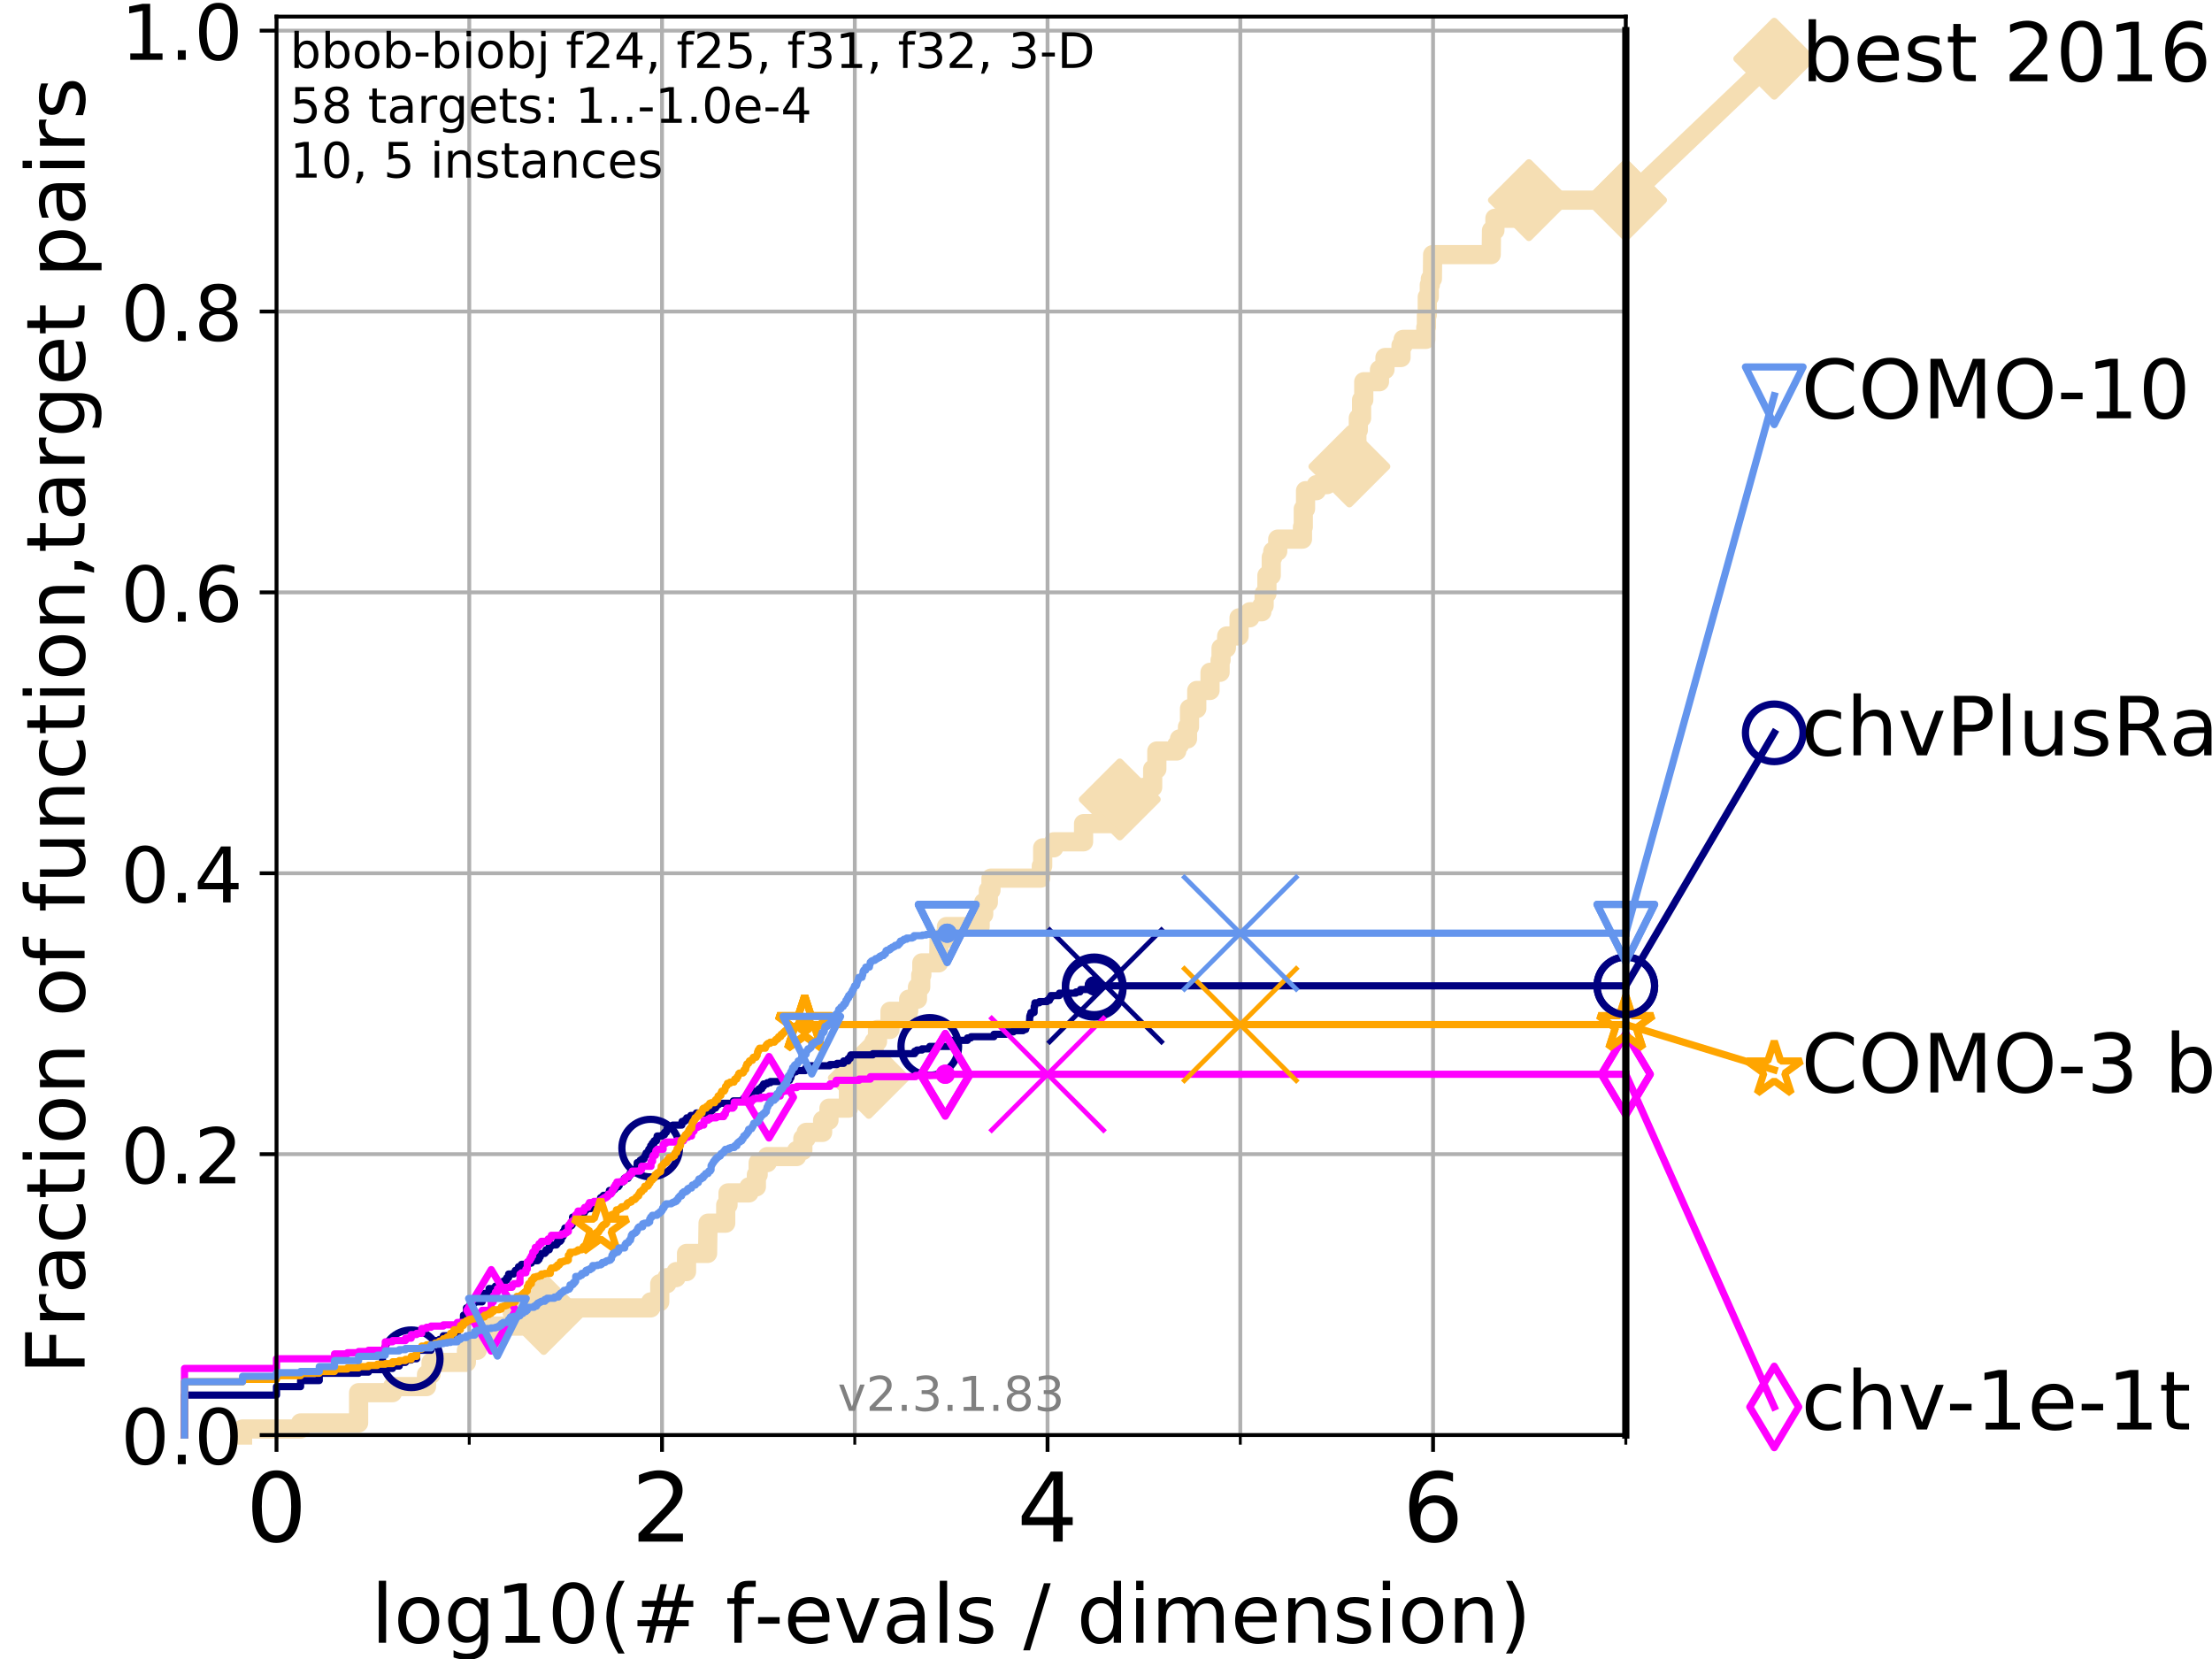 <?xml version="1.0" encoding="utf-8" standalone="no"?>
<!DOCTYPE svg PUBLIC "-//W3C//DTD SVG 1.1//EN"
  "http://www.w3.org/Graphics/SVG/1.1/DTD/svg11.dtd">
<!-- Created with matplotlib (https://matplotlib.org/) -->
<svg height="345.6pt" version="1.1" viewBox="0 0 460.8 345.6" width="460.8pt" xmlns="http://www.w3.org/2000/svg" xmlns:xlink="http://www.w3.org/1999/xlink">
 <defs>
  <style type="text/css">
*{stroke-linecap:butt;stroke-linejoin:round;}
  </style>
 </defs>
 <g id="figure_1">
  <g id="patch_1">
   <path d="M 0 345.6 
L 460.8 345.6 
L 460.8 0 
L 0 0 
z
" style="fill:#ffffff;"/>
  </g>
  <g id="axes_1">
   <g id="patch_2">
    <path d="M 57.6 298.944 
L 338.688 298.944 
L 338.688 3.456 
L 57.6 3.456 
z
" style="fill:#ffffff;"/>
   </g>
   <g id="line2d_1">
    <path d="M 50.529 298.944 
L 50.529 297.683 
L 62.617 297.683 
L 62.617 296.422 
L 74.705 296.422 
L 74.705 290.117 
L 81.776 290.117 
L 81.776 288.856 
L 88.847 288.856 
L 88.847 286.334 
L 89.79 286.334 
L 89.79 283.811 
L 97.164 283.811 
L 97.164 281.289 
L 99.418 281.289 
L 99.418 278.767 
L 101.878 278.767 
L 101.878 276.245 
L 108.64 276.245 
L 108.64 273.723 
L 113.264 273.723 
L 113.264 272.462 
L 135.549 272.462 
L 135.549 271.201 
L 137.439 271.201 
L 137.439 267.418 
L 138.927 267.418 
L 138.927 266.157 
L 140.847 266.157 
L 140.847 264.896 
L 143.015 264.896 
L 143.015 261.113 
L 147.402 261.113 
L 147.503 254.807 
L 151.179 254.807 
L 151.179 251.024 
L 151.661 251.024 
L 151.661 248.502 
L 156.032 248.502 
L 156.032 247.241 
L 157.567 247.241 
L 157.567 244.719 
L 157.939 244.719 
L 157.939 242.197 
L 159.841 242.197 
L 159.841 240.936 
L 165.943 240.936 
L 165.943 239.675 
L 167.245 239.675 
L 167.245 237.153 
L 167.944 237.153 
L 167.944 235.892 
L 171.366 235.892 
L 171.366 233.37 
L 172.689 233.37 
L 172.689 230.848 
L 176.744 230.848 
L 176.744 227.064 
L 179.844 227.064 
L 179.844 224.542 
L 180.987 224.542 
L 180.987 220.759 
L 182.092 220.759 
L 182.092 216.976 
L 182.802 216.976 
L 182.802 214.454 
L 185.406 214.454 
L 185.406 210.671 
L 189.29 210.671 
L 189.29 208.149 
L 191.127 208.149 
L 191.127 205.627 
L 191.806 205.627 
L 191.806 203.105 
L 192.034 203.105 
L 192.034 200.583 
L 195.536 200.583 
L 195.625 195.538 
L 197.163 195.538 
L 197.163 193.016 
L 204.186 193.016 
L 204.186 190.494 
L 204.921 190.494 
L 204.921 187.972 
L 205.891 187.972 
L 205.891 185.45 
L 206.439 185.45 
L 206.439 182.928 
L 216.796 182.928 
L 216.796 181.667 
L 216.921 181.667 
L 216.921 180.406 
L 217.209 180.406 
L 217.209 176.623 
L 219.52 176.623 
L 219.52 175.362 
L 225.726 175.362 
L 225.726 171.578 
L 232.527 171.578 
L 232.527 167.795 
L 233.268 167.795 
L 233.268 166.534 
L 235.048 166.534 
L 235.048 165.273 
L 238.311 165.273 
L 238.311 164.012 
L 240.122 164.012 
L 240.122 160.229 
L 240.988 160.229 
L 240.988 156.446 
L 245.138 156.446 
L 245.138 155.185 
L 245.71 155.185 
L 245.71 153.924 
L 247.377 153.924 
L 247.377 151.402 
L 247.797 151.402 
L 247.797 147.619 
L 249.308 147.619 
L 249.308 143.835 
L 252.072 143.835 
L 252.072 140.052 
L 254.167 140.052 
L 254.167 137.53 
L 254.369 137.53 
L 254.369 135.008 
L 255.474 135.008 
L 255.544 132.486 
L 258.118 132.486 
L 258.118 128.703 
L 260.366 128.703 
L 260.366 127.442 
L 262.867 127.442 
L 262.867 126.181 
L 263.338 126.181 
L 263.338 123.659 
L 263.923 123.659 
L 263.923 119.876 
L 264.826 119.876 
L 264.826 116.093 
L 265.144 116.093 
L 265.144 114.831 
L 266.175 114.831 
L 266.175 112.309 
L 271.327 112.309 
L 271.327 109.787 
L 271.5 109.787 
L 271.5 106.004 
L 271.967 106.004 
L 271.967 102.221 
L 274.227 102.221 
L 274.227 100.96 
L 276.435 100.96 
L 276.435 99.699 
L 277.418 99.699 
L 277.418 98.438 
L 279.233 98.438 
L 279.233 97.177 
L 281.103 97.177 
L 281.103 93.394 
L 282.665 93.394 
L 282.665 89.611 
L 282.965 89.611 
L 282.965 87.088 
L 283.642 87.088 
L 283.642 83.305 
L 284.096 83.305 
L 284.096 79.522 
L 287.372 79.522 
L 287.372 77 
L 288.514 77 
L 288.514 74.478 
L 291.86 74.478 
L 291.86 71.956 
L 292.3 71.956 
L 292.3 70.695 
L 297.021 70.695 
L 297.021 68.173 
L 297.149 68.173 
L 297.149 65.651 
L 297.325 65.651 
L 297.325 61.868 
L 297.746 61.868 
L 297.746 59.346 
L 297.963 59.346 
L 297.963 58.084 
L 298.394 58.084 
L 298.445 53.04 
L 310.646 53.04 
L 310.708 47.996 
L 311.417 47.996 
L 311.417 45.474 
L 318.501 45.474 
L 318.501 41.691 
L 338.688 41.691 
L 338.688 41.691 
" style="fill:none;stroke:#f5deb3;stroke-linecap:square;stroke-width:4;"/>
   </g>
   <g id="line2d_2">
    <defs>
     <path d="M 0 7.778 
L 7.778 0 
L 0 -7.778 
L -7.778 0 
z
" id="md99bf09d01" style="stroke:#f5deb3;stroke-linejoin:miter;stroke-width:1.5;"/>
    </defs>
    <g>
     <use style="fill:#f5deb3;stroke:#f5deb3;stroke-linejoin:miter;stroke-width:1.5;" x="113.264" xlink:href="#md99bf09d01" y="273.723"/>
     <use style="fill:#f5deb3;stroke:#f5deb3;stroke-linejoin:miter;stroke-width:1.5;" x="180.987" xlink:href="#md99bf09d01" y="224.542"/>
     <use style="fill:#f5deb3;stroke:#f5deb3;stroke-linejoin:miter;stroke-width:1.5;" x="233.268" xlink:href="#md99bf09d01" y="166.534"/>
     <use style="fill:#f5deb3;stroke:#f5deb3;stroke-linejoin:miter;stroke-width:1.5;" x="281.103" xlink:href="#md99bf09d01" y="97.177"/>
     <use style="fill:#f5deb3;stroke:#f5deb3;stroke-linejoin:miter;stroke-width:1.5;" x="318.501" xlink:href="#md99bf09d01" y="41.691"/>
     <use style="fill:#f5deb3;stroke:#f5deb3;stroke-linejoin:miter;stroke-width:1.5;" x="338.688" xlink:href="#md99bf09d01" y="41.691"/>
    </g>
   </g>
   <g id="line2d_3">
    <path style="fill:none;stroke:#f5deb3;stroke-linecap:square;stroke-width:4;"/>
    <g/>
   </g>
   <g id="line2d_4">
    <path d="M 338.688 41.691 
L 369.608 12.233 
" style="fill:none;stroke:#f5deb3;stroke-linecap:square;stroke-width:4;"/>
    <g>
     <use style="fill:#f5deb3;stroke:#f5deb3;stroke-linejoin:miter;stroke-width:1.5;" x="338.688" xlink:href="#md99bf09d01" y="41.691"/>
     <use style="fill:#f5deb3;stroke:#f5deb3;stroke-linejoin:miter;stroke-width:1.5;" x="369.608" xlink:href="#md99bf09d01" y="12.233"/>
    </g>
   </g>
   <g id="matplotlib.axis_1">
    <g id="xtick_1">
     <g id="line2d_5">
      <path clip-path="url(#pa3ed1c880f)" d="M 57.6 298.944 
L 57.6 3.456 
" style="fill:none;stroke:#b0b0b0;stroke-linecap:square;stroke-width:0.8;"/>
     </g>
     <g id="line2d_6">
      <defs>
       <path d="M 0 0 
L 0 3.5 
" id="m213aada0a7" style="stroke:#000000;stroke-width:0.8;"/>
      </defs>
      <g>
       <use style="stroke:#000000;stroke-width:0.8;" x="57.6" xlink:href="#m213aada0a7" y="298.944"/>
      </g>
     </g>
     <g id="text_1">
      <!-- 0 -->
      <defs>
       <path d="M 31.781 66.406 
Q 24.172 66.406 20.328 58.906 
Q 16.5 51.422 16.5 36.375 
Q 16.5 21.391 20.328 13.891 
Q 24.172 6.391 31.781 6.391 
Q 39.453 6.391 43.281 13.891 
Q 47.125 21.391 47.125 36.375 
Q 47.125 51.422 43.281 58.906 
Q 39.453 66.406 31.781 66.406 
z
M 31.781 74.219 
Q 44.047 74.219 50.516 64.516 
Q 56.984 54.828 56.984 36.375 
Q 56.984 17.969 50.516 8.266 
Q 44.047 -1.422 31.781 -1.422 
Q 19.531 -1.422 13.062 8.266 
Q 6.594 17.969 6.594 36.375 
Q 6.594 54.828 13.062 64.516 
Q 19.531 74.219 31.781 74.219 
z
" id="DejaVuSans-48"/>
      </defs>
      <g transform="translate(51.237 321.141)scale(0.2 -0.2)">
       <use xlink:href="#DejaVuSans-48"/>
      </g>
     </g>
    </g>
    <g id="xtick_2">
     <g id="line2d_7">
      <path clip-path="url(#pa3ed1c880f)" d="M 137.911 298.944 
L 137.911 3.456 
" style="fill:none;stroke:#b0b0b0;stroke-linecap:square;stroke-width:0.8;"/>
     </g>
     <g id="line2d_8">
      <g>
       <use style="stroke:#000000;stroke-width:0.8;" x="137.911" xlink:href="#m213aada0a7" y="298.944"/>
      </g>
     </g>
     <g id="text_2">
      <!-- 2 -->
      <defs>
       <path d="M 19.188 8.297 
L 53.609 8.297 
L 53.609 0 
L 7.328 0 
L 7.328 8.297 
Q 12.938 14.109 22.625 23.891 
Q 32.328 33.688 34.812 36.531 
Q 39.547 41.844 41.422 45.531 
Q 43.312 49.219 43.312 52.781 
Q 43.312 58.594 39.234 62.25 
Q 35.156 65.922 28.609 65.922 
Q 23.969 65.922 18.812 64.312 
Q 13.672 62.703 7.812 59.422 
L 7.812 69.391 
Q 13.766 71.781 18.938 73 
Q 24.125 74.219 28.422 74.219 
Q 39.75 74.219 46.484 68.547 
Q 53.219 62.891 53.219 53.422 
Q 53.219 48.922 51.531 44.891 
Q 49.859 40.875 45.406 35.406 
Q 44.188 33.984 37.641 27.219 
Q 31.109 20.453 19.188 8.297 
z
" id="DejaVuSans-50"/>
      </defs>
      <g transform="translate(131.548 321.141)scale(0.2 -0.2)">
       <use xlink:href="#DejaVuSans-50"/>
      </g>
     </g>
    </g>
    <g id="xtick_3">
     <g id="line2d_9">
      <path clip-path="url(#pa3ed1c880f)" d="M 218.222 298.944 
L 218.222 3.456 
" style="fill:none;stroke:#b0b0b0;stroke-linecap:square;stroke-width:0.8;"/>
     </g>
     <g id="line2d_10">
      <g>
       <use style="stroke:#000000;stroke-width:0.8;" x="218.222" xlink:href="#m213aada0a7" y="298.944"/>
      </g>
     </g>
     <g id="text_3">
      <!-- 4 -->
      <defs>
       <path d="M 37.797 64.312 
L 12.891 25.391 
L 37.797 25.391 
z
M 35.203 72.906 
L 47.609 72.906 
L 47.609 25.391 
L 58.016 25.391 
L 58.016 17.188 
L 47.609 17.188 
L 47.609 0 
L 37.797 0 
L 37.797 17.188 
L 4.891 17.188 
L 4.891 26.703 
z
" id="DejaVuSans-52"/>
      </defs>
      <g transform="translate(211.859 321.141)scale(0.2 -0.2)">
       <use xlink:href="#DejaVuSans-52"/>
      </g>
     </g>
    </g>
    <g id="xtick_4">
     <g id="line2d_11">
      <path clip-path="url(#pa3ed1c880f)" d="M 298.533 298.944 
L 298.533 3.456 
" style="fill:none;stroke:#b0b0b0;stroke-linecap:square;stroke-width:0.8;"/>
     </g>
     <g id="line2d_12">
      <g>
       <use style="stroke:#000000;stroke-width:0.8;" x="298.533" xlink:href="#m213aada0a7" y="298.944"/>
      </g>
     </g>
     <g id="text_4">
      <!-- 6 -->
      <defs>
       <path d="M 33.016 40.375 
Q 26.375 40.375 22.484 35.828 
Q 18.609 31.297 18.609 23.391 
Q 18.609 15.531 22.484 10.953 
Q 26.375 6.391 33.016 6.391 
Q 39.656 6.391 43.531 10.953 
Q 47.406 15.531 47.406 23.391 
Q 47.406 31.297 43.531 35.828 
Q 39.656 40.375 33.016 40.375 
z
M 52.594 71.297 
L 52.594 62.312 
Q 48.875 64.062 45.094 64.984 
Q 41.312 65.922 37.594 65.922 
Q 27.828 65.922 22.672 59.328 
Q 17.531 52.734 16.797 39.406 
Q 19.672 43.656 24.016 45.922 
Q 28.375 48.188 33.594 48.188 
Q 44.578 48.188 50.953 41.516 
Q 57.328 34.859 57.328 23.391 
Q 57.328 12.156 50.688 5.359 
Q 44.047 -1.422 33.016 -1.422 
Q 20.359 -1.422 13.672 8.266 
Q 6.984 17.969 6.984 36.375 
Q 6.984 53.656 15.188 63.938 
Q 23.391 74.219 37.203 74.219 
Q 40.922 74.219 44.703 73.484 
Q 48.484 72.75 52.594 71.297 
z
" id="DejaVuSans-54"/>
      </defs>
      <g transform="translate(292.17 321.141)scale(0.2 -0.2)">
       <use xlink:href="#DejaVuSans-54"/>
      </g>
     </g>
    </g>
    <g id="xtick_5">
     <g id="line2d_13">
      <path clip-path="url(#pa3ed1c880f)" d="M 97.755 298.944 
L 97.755 3.456 
" style="fill:none;stroke:#b0b0b0;stroke-linecap:square;stroke-width:0.8;"/>
     </g>
     <g id="line2d_14">
      <defs>
       <path d="M 0 0 
L 0 2 
" id="m9f9144f589" style="stroke:#000000;stroke-width:0.6;"/>
      </defs>
      <g>
       <use style="stroke:#000000;stroke-width:0.6;" x="97.755" xlink:href="#m9f9144f589" y="298.944"/>
      </g>
     </g>
    </g>
    <g id="xtick_6">
     <g id="line2d_15">
      <path clip-path="url(#pa3ed1c880f)" d="M 178.066 298.944 
L 178.066 3.456 
" style="fill:none;stroke:#b0b0b0;stroke-linecap:square;stroke-width:0.8;"/>
     </g>
     <g id="line2d_16">
      <g>
       <use style="stroke:#000000;stroke-width:0.6;" x="178.066" xlink:href="#m9f9144f589" y="298.944"/>
      </g>
     </g>
    </g>
    <g id="xtick_7">
     <g id="line2d_17">
      <path clip-path="url(#pa3ed1c880f)" d="M 258.377 298.944 
L 258.377 3.456 
" style="fill:none;stroke:#b0b0b0;stroke-linecap:square;stroke-width:0.8;"/>
     </g>
     <g id="line2d_18">
      <g>
       <use style="stroke:#000000;stroke-width:0.6;" x="258.377" xlink:href="#m9f9144f589" y="298.944"/>
      </g>
     </g>
    </g>
    <g id="xtick_8">
     <g id="line2d_19">
      <path clip-path="url(#pa3ed1c880f)" d="M 338.688 298.944 
L 338.688 3.456 
" style="fill:none;stroke:#b0b0b0;stroke-linecap:square;stroke-width:0.8;"/>
     </g>
     <g id="line2d_20">
      <g>
       <use style="stroke:#000000;stroke-width:0.6;" x="338.688" xlink:href="#m9f9144f589" y="298.944"/>
      </g>
     </g>
    </g>
    <g id="text_5">
     <!-- log10(# f-evals / dimension) -->
     <defs>
      <path d="M 9.422 75.984 
L 18.406 75.984 
L 18.406 0 
L 9.422 0 
z
" id="DejaVuSans-108"/>
      <path d="M 30.609 48.391 
Q 23.391 48.391 19.188 42.75 
Q 14.984 37.109 14.984 27.297 
Q 14.984 17.484 19.156 11.844 
Q 23.344 6.203 30.609 6.203 
Q 37.797 6.203 41.984 11.859 
Q 46.188 17.531 46.188 27.297 
Q 46.188 37.016 41.984 42.703 
Q 37.797 48.391 30.609 48.391 
z
M 30.609 56 
Q 42.328 56 49.016 48.375 
Q 55.719 40.766 55.719 27.297 
Q 55.719 13.875 49.016 6.219 
Q 42.328 -1.422 30.609 -1.422 
Q 18.844 -1.422 12.172 6.219 
Q 5.516 13.875 5.516 27.297 
Q 5.516 40.766 12.172 48.375 
Q 18.844 56 30.609 56 
z
" id="DejaVuSans-111"/>
      <path d="M 45.406 27.984 
Q 45.406 37.75 41.375 43.109 
Q 37.359 48.484 30.078 48.484 
Q 22.859 48.484 18.828 43.109 
Q 14.797 37.75 14.797 27.984 
Q 14.797 18.266 18.828 12.891 
Q 22.859 7.516 30.078 7.516 
Q 37.359 7.516 41.375 12.891 
Q 45.406 18.266 45.406 27.984 
z
M 54.391 6.781 
Q 54.391 -7.172 48.188 -13.984 
Q 42 -20.797 29.203 -20.797 
Q 24.469 -20.797 20.266 -20.094 
Q 16.062 -19.391 12.109 -17.922 
L 12.109 -9.188 
Q 16.062 -11.328 19.922 -12.344 
Q 23.781 -13.375 27.781 -13.375 
Q 36.625 -13.375 41.016 -8.766 
Q 45.406 -4.156 45.406 5.172 
L 45.406 9.625 
Q 42.625 4.781 38.281 2.391 
Q 33.938 0 27.875 0 
Q 17.828 0 11.672 7.656 
Q 5.516 15.328 5.516 27.984 
Q 5.516 40.672 11.672 48.328 
Q 17.828 56 27.875 56 
Q 33.938 56 38.281 53.609 
Q 42.625 51.219 45.406 46.391 
L 45.406 54.688 
L 54.391 54.688 
z
" id="DejaVuSans-103"/>
      <path d="M 12.406 8.297 
L 28.516 8.297 
L 28.516 63.922 
L 10.984 60.406 
L 10.984 69.391 
L 28.422 72.906 
L 38.281 72.906 
L 38.281 8.297 
L 54.391 8.297 
L 54.391 0 
L 12.406 0 
z
" id="DejaVuSans-49"/>
      <path d="M 31 75.875 
Q 24.469 64.656 21.281 53.656 
Q 18.109 42.672 18.109 31.391 
Q 18.109 20.125 21.312 9.062 
Q 24.516 -2 31 -13.188 
L 23.188 -13.188 
Q 15.875 -1.703 12.234 9.375 
Q 8.594 20.453 8.594 31.391 
Q 8.594 42.281 12.203 53.312 
Q 15.828 64.359 23.188 75.875 
z
" id="DejaVuSans-40"/>
      <path d="M 51.125 44 
L 36.922 44 
L 32.812 27.688 
L 47.125 27.688 
z
M 43.797 71.781 
L 38.719 51.516 
L 52.984 51.516 
L 58.109 71.781 
L 65.922 71.781 
L 60.891 51.516 
L 76.125 51.516 
L 76.125 44 
L 58.984 44 
L 54.984 27.688 
L 70.516 27.688 
L 70.516 20.219 
L 53.078 20.219 
L 48 0 
L 40.188 0 
L 45.219 20.219 
L 30.906 20.219 
L 25.875 0 
L 18.016 0 
L 23.094 20.219 
L 7.719 20.219 
L 7.719 27.688 
L 24.906 27.688 
L 29 44 
L 13.281 44 
L 13.281 51.516 
L 30.906 51.516 
L 35.891 71.781 
z
" id="DejaVuSans-35"/>
      <path id="DejaVuSans-32"/>
      <path d="M 37.109 75.984 
L 37.109 68.5 
L 28.516 68.5 
Q 23.688 68.5 21.797 66.547 
Q 19.922 64.594 19.922 59.516 
L 19.922 54.688 
L 34.719 54.688 
L 34.719 47.703 
L 19.922 47.703 
L 19.922 0 
L 10.891 0 
L 10.891 47.703 
L 2.297 47.703 
L 2.297 54.688 
L 10.891 54.688 
L 10.891 58.5 
Q 10.891 67.625 15.141 71.797 
Q 19.391 75.984 28.609 75.984 
z
" id="DejaVuSans-102"/>
      <path d="M 4.891 31.391 
L 31.203 31.391 
L 31.203 23.391 
L 4.891 23.391 
z
" id="DejaVuSans-45"/>
      <path d="M 56.203 29.594 
L 56.203 25.203 
L 14.891 25.203 
Q 15.484 15.922 20.484 11.062 
Q 25.484 6.203 34.422 6.203 
Q 39.594 6.203 44.453 7.469 
Q 49.312 8.734 54.109 11.281 
L 54.109 2.781 
Q 49.266 0.734 44.188 -0.344 
Q 39.109 -1.422 33.891 -1.422 
Q 20.797 -1.422 13.156 6.188 
Q 5.516 13.812 5.516 26.812 
Q 5.516 40.234 12.766 48.109 
Q 20.016 56 32.328 56 
Q 43.359 56 49.781 48.891 
Q 56.203 41.797 56.203 29.594 
z
M 47.219 32.234 
Q 47.125 39.594 43.094 43.984 
Q 39.062 48.391 32.422 48.391 
Q 24.906 48.391 20.391 44.141 
Q 15.875 39.891 15.188 32.172 
z
" id="DejaVuSans-101"/>
      <path d="M 2.984 54.688 
L 12.5 54.688 
L 29.594 8.797 
L 46.688 54.688 
L 56.203 54.688 
L 35.688 0 
L 23.484 0 
z
" id="DejaVuSans-118"/>
      <path d="M 34.281 27.484 
Q 23.391 27.484 19.188 25 
Q 14.984 22.516 14.984 16.5 
Q 14.984 11.719 18.141 8.906 
Q 21.297 6.109 26.703 6.109 
Q 34.188 6.109 38.703 11.406 
Q 43.219 16.703 43.219 25.484 
L 43.219 27.484 
z
M 52.203 31.203 
L 52.203 0 
L 43.219 0 
L 43.219 8.297 
Q 40.141 3.328 35.547 0.953 
Q 30.953 -1.422 24.312 -1.422 
Q 15.922 -1.422 10.953 3.297 
Q 6 8.016 6 15.922 
Q 6 25.141 12.172 29.828 
Q 18.359 34.516 30.609 34.516 
L 43.219 34.516 
L 43.219 35.406 
Q 43.219 41.609 39.141 45 
Q 35.062 48.391 27.688 48.391 
Q 23 48.391 18.547 47.266 
Q 14.109 46.141 10.016 43.891 
L 10.016 52.203 
Q 14.938 54.109 19.578 55.047 
Q 24.219 56 28.609 56 
Q 40.484 56 46.344 49.844 
Q 52.203 43.703 52.203 31.203 
z
" id="DejaVuSans-97"/>
      <path d="M 44.281 53.078 
L 44.281 44.578 
Q 40.484 46.531 36.375 47.5 
Q 32.281 48.484 27.875 48.484 
Q 21.188 48.484 17.844 46.438 
Q 14.5 44.391 14.5 40.281 
Q 14.5 37.156 16.891 35.375 
Q 19.281 33.594 26.516 31.984 
L 29.594 31.297 
Q 39.156 29.25 43.188 25.516 
Q 47.219 21.781 47.219 15.094 
Q 47.219 7.469 41.188 3.016 
Q 35.156 -1.422 24.609 -1.422 
Q 20.219 -1.422 15.453 -0.562 
Q 10.688 0.297 5.422 2 
L 5.422 11.281 
Q 10.406 8.688 15.234 7.391 
Q 20.062 6.109 24.812 6.109 
Q 31.156 6.109 34.562 8.281 
Q 37.984 10.453 37.984 14.406 
Q 37.984 18.062 35.516 20.016 
Q 33.062 21.969 24.703 23.781 
L 21.578 24.516 
Q 13.234 26.266 9.516 29.906 
Q 5.812 33.547 5.812 39.891 
Q 5.812 47.609 11.281 51.797 
Q 16.75 56 26.812 56 
Q 31.781 56 36.172 55.266 
Q 40.578 54.547 44.281 53.078 
z
" id="DejaVuSans-115"/>
      <path d="M 25.391 72.906 
L 33.688 72.906 
L 8.297 -9.281 
L 0 -9.281 
z
" id="DejaVuSans-47"/>
      <path d="M 45.406 46.391 
L 45.406 75.984 
L 54.391 75.984 
L 54.391 0 
L 45.406 0 
L 45.406 8.203 
Q 42.578 3.328 38.25 0.953 
Q 33.938 -1.422 27.875 -1.422 
Q 17.969 -1.422 11.734 6.484 
Q 5.516 14.406 5.516 27.297 
Q 5.516 40.188 11.734 48.094 
Q 17.969 56 27.875 56 
Q 33.938 56 38.25 53.625 
Q 42.578 51.266 45.406 46.391 
z
M 14.797 27.297 
Q 14.797 17.391 18.875 11.75 
Q 22.953 6.109 30.078 6.109 
Q 37.203 6.109 41.297 11.75 
Q 45.406 17.391 45.406 27.297 
Q 45.406 37.203 41.297 42.844 
Q 37.203 48.484 30.078 48.484 
Q 22.953 48.484 18.875 42.844 
Q 14.797 37.203 14.797 27.297 
z
" id="DejaVuSans-100"/>
      <path d="M 9.422 54.688 
L 18.406 54.688 
L 18.406 0 
L 9.422 0 
z
M 9.422 75.984 
L 18.406 75.984 
L 18.406 64.594 
L 9.422 64.594 
z
" id="DejaVuSans-105"/>
      <path d="M 52 44.188 
Q 55.375 50.25 60.062 53.125 
Q 64.75 56 71.094 56 
Q 79.641 56 84.281 50.016 
Q 88.922 44.047 88.922 33.016 
L 88.922 0 
L 79.891 0 
L 79.891 32.719 
Q 79.891 40.578 77.094 44.375 
Q 74.312 48.188 68.609 48.188 
Q 61.625 48.188 57.562 43.547 
Q 53.516 38.922 53.516 30.906 
L 53.516 0 
L 44.484 0 
L 44.484 32.719 
Q 44.484 40.625 41.703 44.406 
Q 38.922 48.188 33.109 48.188 
Q 26.219 48.188 22.156 43.531 
Q 18.109 38.875 18.109 30.906 
L 18.109 0 
L 9.078 0 
L 9.078 54.688 
L 18.109 54.688 
L 18.109 46.188 
Q 21.188 51.219 25.484 53.609 
Q 29.781 56 35.688 56 
Q 41.656 56 45.828 52.969 
Q 50 49.953 52 44.188 
z
" id="DejaVuSans-109"/>
      <path d="M 54.891 33.016 
L 54.891 0 
L 45.906 0 
L 45.906 32.719 
Q 45.906 40.484 42.875 44.328 
Q 39.844 48.188 33.797 48.188 
Q 26.516 48.188 22.312 43.547 
Q 18.109 38.922 18.109 30.906 
L 18.109 0 
L 9.078 0 
L 9.078 54.688 
L 18.109 54.688 
L 18.109 46.188 
Q 21.344 51.125 25.703 53.562 
Q 30.078 56 35.797 56 
Q 45.219 56 50.047 50.172 
Q 54.891 44.344 54.891 33.016 
z
" id="DejaVuSans-110"/>
      <path d="M 8.016 75.875 
L 15.828 75.875 
Q 23.141 64.359 26.781 53.312 
Q 30.422 42.281 30.422 31.391 
Q 30.422 20.453 26.781 9.375 
Q 23.141 -1.703 15.828 -13.188 
L 8.016 -13.188 
Q 14.5 -2 17.703 9.062 
Q 20.906 20.125 20.906 31.391 
Q 20.906 42.672 17.703 53.656 
Q 14.5 64.656 8.016 75.875 
z
" id="DejaVuSans-41"/>
     </defs>
     <g transform="translate(77.303 342.218)scale(0.17 -0.17)">
      <use xlink:href="#DejaVuSans-108"/>
      <use x="27.783" xlink:href="#DejaVuSans-111"/>
      <use x="88.965" xlink:href="#DejaVuSans-103"/>
      <use x="152.441" xlink:href="#DejaVuSans-49"/>
      <use x="216.064" xlink:href="#DejaVuSans-48"/>
      <use x="279.688" xlink:href="#DejaVuSans-40"/>
      <use x="318.701" xlink:href="#DejaVuSans-35"/>
      <use x="402.49" xlink:href="#DejaVuSans-32"/>
      <use x="434.277" xlink:href="#DejaVuSans-102"/>
      <use x="469.404" xlink:href="#DejaVuSans-45"/>
      <use x="505.488" xlink:href="#DejaVuSans-101"/>
      <use x="567.012" xlink:href="#DejaVuSans-118"/>
      <use x="626.191" xlink:href="#DejaVuSans-97"/>
      <use x="687.471" xlink:href="#DejaVuSans-108"/>
      <use x="715.254" xlink:href="#DejaVuSans-115"/>
      <use x="767.354" xlink:href="#DejaVuSans-32"/>
      <use x="799.141" xlink:href="#DejaVuSans-47"/>
      <use x="832.832" xlink:href="#DejaVuSans-32"/>
      <use x="864.619" xlink:href="#DejaVuSans-100"/>
      <use x="928.096" xlink:href="#DejaVuSans-105"/>
      <use x="955.879" xlink:href="#DejaVuSans-109"/>
      <use x="1053.291" xlink:href="#DejaVuSans-101"/>
      <use x="1114.814" xlink:href="#DejaVuSans-110"/>
      <use x="1178.193" xlink:href="#DejaVuSans-115"/>
      <use x="1230.293" xlink:href="#DejaVuSans-105"/>
      <use x="1258.076" xlink:href="#DejaVuSans-111"/>
      <use x="1319.258" xlink:href="#DejaVuSans-110"/>
      <use x="1382.637" xlink:href="#DejaVuSans-41"/>
     </g>
    </g>
   </g>
   <g id="matplotlib.axis_2">
    <g id="ytick_1">
     <g id="line2d_21">
      <path clip-path="url(#pa3ed1c880f)" d="M 57.6 298.944 
L 338.688 298.944 
" style="fill:none;stroke:#b0b0b0;stroke-linecap:square;stroke-width:0.8;"/>
     </g>
     <g id="line2d_22">
      <defs>
       <path d="M 0 0 
L -3.5 0 
" id="m5a3feef070" style="stroke:#000000;stroke-width:0.8;"/>
      </defs>
      <g>
       <use style="stroke:#000000;stroke-width:0.8;" x="57.6" xlink:href="#m5a3feef070" y="298.944"/>
      </g>
     </g>
     <g id="text_6">
      <!-- 0.0 -->
      <defs>
       <path d="M 10.688 12.406 
L 21 12.406 
L 21 0 
L 10.688 0 
z
" id="DejaVuSans-46"/>
      </defs>
      <g transform="translate(25.155 305.023)scale(0.16 -0.16)">
       <use xlink:href="#DejaVuSans-48"/>
       <use x="63.623" xlink:href="#DejaVuSans-46"/>
       <use x="95.41" xlink:href="#DejaVuSans-48"/>
      </g>
     </g>
    </g>
    <g id="ytick_2">
     <g id="line2d_23">
      <path clip-path="url(#pa3ed1c880f)" d="M 57.6 240.432 
L 338.688 240.432 
" style="fill:none;stroke:#b0b0b0;stroke-linecap:square;stroke-width:0.8;"/>
     </g>
     <g id="line2d_24">
      <g>
       <use style="stroke:#000000;stroke-width:0.8;" x="57.6" xlink:href="#m5a3feef070" y="240.432"/>
      </g>
     </g>
     <g id="text_7">
      <!-- 0.2 -->
      <g transform="translate(25.155 246.51)scale(0.16 -0.16)">
       <use xlink:href="#DejaVuSans-48"/>
       <use x="63.623" xlink:href="#DejaVuSans-46"/>
       <use x="95.41" xlink:href="#DejaVuSans-50"/>
      </g>
     </g>
    </g>
    <g id="ytick_3">
     <g id="line2d_25">
      <path clip-path="url(#pa3ed1c880f)" d="M 57.6 181.919 
L 338.688 181.919 
" style="fill:none;stroke:#b0b0b0;stroke-linecap:square;stroke-width:0.8;"/>
     </g>
     <g id="line2d_26">
      <g>
       <use style="stroke:#000000;stroke-width:0.8;" x="57.6" xlink:href="#m5a3feef070" y="181.919"/>
      </g>
     </g>
     <g id="text_8">
      <!-- 0.4 -->
      <g transform="translate(25.155 187.998)scale(0.16 -0.16)">
       <use xlink:href="#DejaVuSans-48"/>
       <use x="63.623" xlink:href="#DejaVuSans-46"/>
       <use x="95.41" xlink:href="#DejaVuSans-52"/>
      </g>
     </g>
    </g>
    <g id="ytick_4">
     <g id="line2d_27">
      <path clip-path="url(#pa3ed1c880f)" d="M 57.6 123.407 
L 338.688 123.407 
" style="fill:none;stroke:#b0b0b0;stroke-linecap:square;stroke-width:0.8;"/>
     </g>
     <g id="line2d_28">
      <g>
       <use style="stroke:#000000;stroke-width:0.8;" x="57.6" xlink:href="#m5a3feef070" y="123.407"/>
      </g>
     </g>
     <g id="text_9">
      <!-- 0.6 -->
      <g transform="translate(25.155 129.485)scale(0.16 -0.16)">
       <use xlink:href="#DejaVuSans-48"/>
       <use x="63.623" xlink:href="#DejaVuSans-46"/>
       <use x="95.41" xlink:href="#DejaVuSans-54"/>
      </g>
     </g>
    </g>
    <g id="ytick_5">
     <g id="line2d_29">
      <path clip-path="url(#pa3ed1c880f)" d="M 57.6 64.894 
L 338.688 64.894 
" style="fill:none;stroke:#b0b0b0;stroke-linecap:square;stroke-width:0.8;"/>
     </g>
     <g id="line2d_30">
      <g>
       <use style="stroke:#000000;stroke-width:0.8;" x="57.6" xlink:href="#m5a3feef070" y="64.894"/>
      </g>
     </g>
     <g id="text_10">
      <!-- 0.8 -->
      <defs>
       <path d="M 31.781 34.625 
Q 24.75 34.625 20.719 30.859 
Q 16.703 27.094 16.703 20.516 
Q 16.703 13.922 20.719 10.156 
Q 24.75 6.391 31.781 6.391 
Q 38.812 6.391 42.859 10.172 
Q 46.922 13.969 46.922 20.516 
Q 46.922 27.094 42.891 30.859 
Q 38.875 34.625 31.781 34.625 
z
M 21.922 38.812 
Q 15.578 40.375 12.031 44.719 
Q 8.5 49.078 8.5 55.328 
Q 8.5 64.062 14.719 69.141 
Q 20.953 74.219 31.781 74.219 
Q 42.672 74.219 48.875 69.141 
Q 55.078 64.062 55.078 55.328 
Q 55.078 49.078 51.531 44.719 
Q 48 40.375 41.703 38.812 
Q 48.828 37.156 52.797 32.312 
Q 56.781 27.484 56.781 20.516 
Q 56.781 9.906 50.312 4.234 
Q 43.844 -1.422 31.781 -1.422 
Q 19.734 -1.422 13.25 4.234 
Q 6.781 9.906 6.781 20.516 
Q 6.781 27.484 10.781 32.312 
Q 14.797 37.156 21.922 38.812 
z
M 18.312 54.391 
Q 18.312 48.734 21.844 45.562 
Q 25.391 42.391 31.781 42.391 
Q 38.141 42.391 41.719 45.562 
Q 45.312 48.734 45.312 54.391 
Q 45.312 60.062 41.719 63.234 
Q 38.141 66.406 31.781 66.406 
Q 25.391 66.406 21.844 63.234 
Q 18.312 60.062 18.312 54.391 
z
" id="DejaVuSans-56"/>
      </defs>
      <g transform="translate(25.155 70.973)scale(0.16 -0.16)">
       <use xlink:href="#DejaVuSans-48"/>
       <use x="63.623" xlink:href="#DejaVuSans-46"/>
       <use x="95.41" xlink:href="#DejaVuSans-56"/>
      </g>
     </g>
    </g>
    <g id="ytick_6">
     <g id="line2d_31">
      <path clip-path="url(#pa3ed1c880f)" d="M 57.6 6.382 
L 338.688 6.382 
" style="fill:none;stroke:#b0b0b0;stroke-linecap:square;stroke-width:0.8;"/>
     </g>
     <g id="line2d_32">
      <g>
       <use style="stroke:#000000;stroke-width:0.8;" x="57.6" xlink:href="#m5a3feef070" y="6.382"/>
      </g>
     </g>
     <g id="text_11">
      <!-- 1.0 -->
      <g transform="translate(25.155 12.46)scale(0.16 -0.16)">
       <use xlink:href="#DejaVuSans-49"/>
       <use x="63.623" xlink:href="#DejaVuSans-46"/>
       <use x="95.41" xlink:href="#DejaVuSans-48"/>
      </g>
     </g>
    </g>
    <g id="text_12">
     <!-- Fraction of function,target pairs -->
     <defs>
      <path d="M 9.812 72.906 
L 51.703 72.906 
L 51.703 64.594 
L 19.672 64.594 
L 19.672 43.109 
L 48.578 43.109 
L 48.578 34.812 
L 19.672 34.812 
L 19.672 0 
L 9.812 0 
z
" id="DejaVuSans-70"/>
      <path d="M 41.109 46.297 
Q 39.594 47.172 37.812 47.578 
Q 36.031 48 33.891 48 
Q 26.266 48 22.188 43.047 
Q 18.109 38.094 18.109 28.812 
L 18.109 0 
L 9.078 0 
L 9.078 54.688 
L 18.109 54.688 
L 18.109 46.188 
Q 20.953 51.172 25.484 53.578 
Q 30.031 56 36.531 56 
Q 37.453 56 38.578 55.875 
Q 39.703 55.766 41.062 55.516 
z
" id="DejaVuSans-114"/>
      <path d="M 48.781 52.594 
L 48.781 44.188 
Q 44.969 46.297 41.141 47.344 
Q 37.312 48.391 33.406 48.391 
Q 24.656 48.391 19.812 42.844 
Q 14.984 37.312 14.984 27.297 
Q 14.984 17.281 19.812 11.734 
Q 24.656 6.203 33.406 6.203 
Q 37.312 6.203 41.141 7.25 
Q 44.969 8.297 48.781 10.406 
L 48.781 2.094 
Q 45.016 0.344 40.984 -0.531 
Q 36.969 -1.422 32.422 -1.422 
Q 20.062 -1.422 12.781 6.344 
Q 5.516 14.109 5.516 27.297 
Q 5.516 40.672 12.859 48.328 
Q 20.219 56 33.016 56 
Q 37.156 56 41.109 55.141 
Q 45.062 54.297 48.781 52.594 
z
" id="DejaVuSans-99"/>
      <path d="M 18.312 70.219 
L 18.312 54.688 
L 36.812 54.688 
L 36.812 47.703 
L 18.312 47.703 
L 18.312 18.016 
Q 18.312 11.328 20.141 9.422 
Q 21.969 7.516 27.594 7.516 
L 36.812 7.516 
L 36.812 0 
L 27.594 0 
Q 17.188 0 13.234 3.875 
Q 9.281 7.766 9.281 18.016 
L 9.281 47.703 
L 2.688 47.703 
L 2.688 54.688 
L 9.281 54.688 
L 9.281 70.219 
z
" id="DejaVuSans-116"/>
      <path d="M 8.5 21.578 
L 8.5 54.688 
L 17.484 54.688 
L 17.484 21.922 
Q 17.484 14.156 20.5 10.266 
Q 23.531 6.391 29.594 6.391 
Q 36.859 6.391 41.078 11.031 
Q 45.312 15.672 45.312 23.688 
L 45.312 54.688 
L 54.297 54.688 
L 54.297 0 
L 45.312 0 
L 45.312 8.406 
Q 42.047 3.422 37.719 1 
Q 33.406 -1.422 27.688 -1.422 
Q 18.266 -1.422 13.375 4.438 
Q 8.5 10.297 8.5 21.578 
z
M 31.109 56 
z
" id="DejaVuSans-117"/>
      <path d="M 11.719 12.406 
L 22.016 12.406 
L 22.016 4 
L 14.016 -11.625 
L 7.719 -11.625 
L 11.719 4 
z
" id="DejaVuSans-44"/>
      <path d="M 18.109 8.203 
L 18.109 -20.797 
L 9.078 -20.797 
L 9.078 54.688 
L 18.109 54.688 
L 18.109 46.391 
Q 20.953 51.266 25.266 53.625 
Q 29.594 56 35.594 56 
Q 45.562 56 51.781 48.094 
Q 58.016 40.188 58.016 27.297 
Q 58.016 14.406 51.781 6.484 
Q 45.562 -1.422 35.594 -1.422 
Q 29.594 -1.422 25.266 0.953 
Q 20.953 3.328 18.109 8.203 
z
M 48.688 27.297 
Q 48.688 37.203 44.609 42.844 
Q 40.531 48.484 33.406 48.484 
Q 26.266 48.484 22.188 42.844 
Q 18.109 37.203 18.109 27.297 
Q 18.109 17.391 22.188 11.75 
Q 26.266 6.109 33.406 6.109 
Q 40.531 6.109 44.609 11.75 
Q 48.688 17.391 48.688 27.297 
z
" id="DejaVuSans-112"/>
     </defs>
     <g transform="translate(17.62 286.339)rotate(-90)scale(0.17 -0.17)">
      <use xlink:href="#DejaVuSans-70"/>
      <use x="57.41" xlink:href="#DejaVuSans-114"/>
      <use x="98.523" xlink:href="#DejaVuSans-97"/>
      <use x="159.803" xlink:href="#DejaVuSans-99"/>
      <use x="214.783" xlink:href="#DejaVuSans-116"/>
      <use x="253.992" xlink:href="#DejaVuSans-105"/>
      <use x="281.775" xlink:href="#DejaVuSans-111"/>
      <use x="342.957" xlink:href="#DejaVuSans-110"/>
      <use x="406.336" xlink:href="#DejaVuSans-32"/>
      <use x="438.123" xlink:href="#DejaVuSans-111"/>
      <use x="499.305" xlink:href="#DejaVuSans-102"/>
      <use x="534.51" xlink:href="#DejaVuSans-32"/>
      <use x="566.297" xlink:href="#DejaVuSans-102"/>
      <use x="601.502" xlink:href="#DejaVuSans-117"/>
      <use x="664.881" xlink:href="#DejaVuSans-110"/>
      <use x="728.26" xlink:href="#DejaVuSans-99"/>
      <use x="783.24" xlink:href="#DejaVuSans-116"/>
      <use x="822.449" xlink:href="#DejaVuSans-105"/>
      <use x="850.232" xlink:href="#DejaVuSans-111"/>
      <use x="911.414" xlink:href="#DejaVuSans-110"/>
      <use x="974.793" xlink:href="#DejaVuSans-44"/>
      <use x="1006.58" xlink:href="#DejaVuSans-116"/>
      <use x="1045.789" xlink:href="#DejaVuSans-97"/>
      <use x="1107.068" xlink:href="#DejaVuSans-114"/>
      <use x="1148.166" xlink:href="#DejaVuSans-103"/>
      <use x="1211.643" xlink:href="#DejaVuSans-101"/>
      <use x="1273.166" xlink:href="#DejaVuSans-116"/>
      <use x="1312.375" xlink:href="#DejaVuSans-32"/>
      <use x="1344.162" xlink:href="#DejaVuSans-112"/>
      <use x="1407.639" xlink:href="#DejaVuSans-97"/>
      <use x="1468.918" xlink:href="#DejaVuSans-105"/>
      <use x="1496.701" xlink:href="#DejaVuSans-114"/>
      <use x="1537.814" xlink:href="#DejaVuSans-115"/>
     </g>
    </g>
   </g>
   <g id="line2d_33">
    <defs>
     <path d="M 0 1.5 
C 0.398 1.5 0.779 1.342 1.061 1.061 
C 1.342 0.779 1.5 0.398 1.5 0 
C 1.5 -0.398 1.342 -0.779 1.061 -1.061 
C 0.779 -1.342 0.398 -1.5 0 -1.5 
C -0.398 -1.5 -0.779 -1.342 -1.061 -1.061 
C -1.342 -0.779 -1.5 -0.398 -1.5 0 
C -1.5 0.398 -1.342 0.779 -1.061 1.061 
C -0.779 1.342 -0.398 1.5 0 1.5 
z
" id="m9548eb9810" style="stroke:#f5deb3;"/>
    </defs>
    <g>
     <use style="fill:#f5deb3;stroke:#f5deb3;" x="318.501" xlink:href="#m9548eb9810" y="41.691"/>
     <use style="fill:#f5deb3;stroke:#f5deb3;" x="318.501" xlink:href="#m9548eb9810" y="41.691"/>
    </g>
   </g>
   <g id="line2d_34">
    <defs>
     <path d="M 0 1.5 
C 0.398 1.5 0.779 1.342 1.061 1.061 
C 1.342 0.779 1.5 0.398 1.5 0 
C 1.5 -0.398 1.342 -0.779 1.061 -1.061 
C 0.779 -1.342 0.398 -1.5 0 -1.5 
C -0.398 -1.5 -0.779 -1.342 -1.061 -1.061 
C -1.342 -0.779 -1.5 -0.398 -1.5 0 
C -1.5 0.398 -1.342 0.779 -1.061 1.061 
C -0.779 1.342 -0.398 1.5 0 1.5 
z
" id="mba3ea8cace" style="stroke:#000080;"/>
    </defs>
    <g>
     <use style="fill:#000080;stroke:#000080;" x="227.946" xlink:href="#mba3ea8cace" y="205.374"/>
     <use style="fill:#000080;stroke:#000080;" x="227.946" xlink:href="#mba3ea8cace" y="205.374"/>
    </g>
   </g>
   <g id="line2d_35">
    <path d="M 38.441 298.944 
L 38.441 290.621 
L 57.6 290.621 
L 57.6 288.856 
L 62.617 288.856 
L 62.617 287.595 
L 66.508 287.595 
L 66.508 286.081 
L 74.705 286.081 
L 74.705 285.829 
L 76.759 285.829 
L 76.759 285.325 
L 80.259 285.325 
L 80.259 285.073 
L 81.776 285.073 
L 81.776 284.568 
L 83.172 284.568 
L 83.172 283.811 
L 84.464 283.811 
L 84.464 283.307 
L 85.667 283.307 
L 85.667 283.055 
L 86.793 283.055 
L 86.793 281.289 
L 89.79 281.289 
L 89.79 280.028 
L 90.684 280.028 
L 90.684 279.272 
L 91.535 279.272 
L 91.535 279.019 
L 92.347 279.019 
L 92.347 278.263 
L 93.864 278.263 
L 93.864 278.011 
L 94.576 278.011 
L 94.576 277.758 
L 95.26 277.758 
L 95.26 275.993 
L 95.918 275.993 
L 95.918 275.489 
L 96.552 275.489 
L 96.552 273.975 
L 97.164 273.975 
L 97.164 272.462 
L 97.755 272.462 
L 97.755 271.958 
L 98.327 271.958 
L 98.327 271.453 
L 98.881 271.453 
L 98.881 271.201 
L 100.444 271.201 
L 100.444 270.192 
L 100.935 270.192 
L 100.935 269.436 
L 101.878 269.436 
L 101.878 268.427 
L 103.203 268.427 
L 103.203 267.922 
L 104.826 267.922 
L 104.826 266.913 
L 105.21 266.913 
L 105.21 266.661 
L 105.585 266.661 
L 105.585 266.157 
L 105.952 266.157 
L 105.952 265.4 
L 107.009 265.4 
L 107.009 265.148 
L 107.348 265.148 
L 107.348 264.644 
L 108.006 264.644 
L 108.006 263.887 
L 108.64 263.887 
L 108.64 263.383 
L 110.132 263.383 
L 110.132 263.13 
L 110.694 263.13 
L 110.694 262.626 
L 112.026 262.626 
L 112.026 262.374 
L 112.281 262.374 
L 112.281 261.869 
L 112.532 261.869 
L 112.532 261.365 
L 112.779 261.365 
L 112.779 261.113 
L 113.501 261.113 
L 113.501 260.86 
L 113.735 260.86 
L 113.735 260.356 
L 114.419 260.356 
L 114.419 259.599 
L 114.86 259.599 
L 114.86 259.347 
L 115.918 259.347 
L 115.918 259.095 
L 116.122 259.095 
L 116.122 258.591 
L 116.72 258.591 
L 116.72 258.338 
L 116.914 258.338 
L 116.914 257.582 
L 117.298 257.582 
L 117.298 256.573 
L 117.486 256.573 
L 117.486 256.321 
L 117.673 256.321 
L 117.673 255.816 
L 118.221 255.816 
L 118.221 255.564 
L 118.752 255.564 
L 118.752 255.312 
L 119.097 255.312 
L 119.097 255.06 
L 119.267 255.06 
L 119.267 253.546 
L 120.255 253.546 
L 120.255 253.294 
L 121.34 253.294 
L 121.34 252.79 
L 121.638 252.79 
L 121.638 252.538 
L 121.785 252.538 
L 121.785 252.033 
L 122.22 252.033 
L 122.22 251.781 
L 123.057 251.781 
L 123.057 251.024 
L 124.495 251.024 
L 124.495 250.772 
L 124.744 250.772 
L 124.744 250.52 
L 125.111 250.52 
L 125.111 249.511 
L 125.471 249.511 
L 125.471 249.259 
L 125.706 249.259 
L 125.706 249.007 
L 126.618 249.007 
L 126.618 248.754 
L 126.948 248.754 
L 126.948 247.998 
L 127.799 247.998 
L 127.799 247.746 
L 128.108 247.746 
L 128.21 247.241 
L 128.808 247.241 
L 128.808 246.989 
L 129.002 246.989 
L 129.002 246.232 
L 129.761 246.232 
L 129.761 245.98 
L 130.037 245.98 
L 130.037 245.476 
L 130.84 245.476 
L 130.84 244.971 
L 131.185 244.971 
L 131.185 244.467 
L 131.691 244.467 
L 131.691 244.215 
L 131.856 244.215 
L 131.856 243.71 
L 132.66 243.71 
L 132.738 242.197 
L 133.353 242.197 
L 133.353 241.693 
L 133.726 241.693 
L 133.726 241.44 
L 134.164 241.44 
L 134.236 240.936 
L 134.379 240.936 
L 134.379 240.684 
L 134.591 240.684 
L 134.591 240.179 
L 134.939 240.179 
L 134.939 239.927 
L 135.145 239.927 
L 135.145 239.423 
L 135.348 239.423 
L 135.348 239.17 
L 135.549 239.17 
L 135.549 238.666 
L 135.813 238.666 
L 135.879 238.162 
L 136.266 238.162 
L 136.266 237.657 
L 136.77 237.657 
L 136.77 237.153 
L 136.894 237.153 
L 136.894 236.648 
L 137.969 236.648 
L 137.969 236.396 
L 138.426 236.396 
L 138.426 235.892 
L 138.817 235.892 
L 138.927 235.135 
L 139.991 235.135 
L 139.991 234.883 
L 140.145 234.883 
L 140.145 234.379 
L 142.033 234.379 
L 142.079 233.622 
L 142.62 233.622 
L 142.62 233.37 
L 142.928 233.37 
L 142.928 233.117 
L 143.058 233.117 
L 143.058 232.865 
L 143.903 232.865 
L 143.903 232.361 
L 145.059 232.361 
L 145.059 231.856 
L 147.835 231.856 
L 147.835 231.352 
L 148.386 231.352 
L 148.386 230.848 
L 149.043 230.848 
L 149.043 230.595 
L 149.226 230.595 
L 149.226 230.091 
L 149.765 230.091 
L 149.765 229.839 
L 152.762 229.839 
L 152.762 229.334 
L 154.885 229.334 
L 154.885 228.83 
L 155.742 228.83 
L 155.742 228.578 
L 156.196 228.578 
L 156.257 228.073 
L 156.439 228.073 
L 156.519 227.569 
L 156.737 227.569 
L 156.737 227.317 
L 158.104 227.317 
L 158.104 226.812 
L 158.697 226.812 
L 158.697 226.308 
L 159.064 226.308 
L 159.064 225.803 
L 159.808 225.803 
L 159.808 225.551 
L 160.49 225.551 
L 160.49 225.299 
L 163.998 225.299 
L 163.998 225.047 
L 164.486 225.047 
L 164.486 224.542 
L 164.75 224.542 
L 164.75 224.038 
L 164.887 224.038 
L 164.887 223.534 
L 165.194 223.534 
L 165.194 223.281 
L 165.826 223.281 
L 165.826 223.029 
L 167.777 223.029 
L 167.777 222.525 
L 168.141 222.525 
L 168.141 222.02 
L 172.87 222.02 
L 172.87 221.768 
L 174.363 221.768 
L 174.363 221.516 
L 175.751 221.516 
L 175.751 221.011 
L 176.688 221.011 
L 176.688 220.507 
L 177.11 220.507 
L 177.11 220.003 
L 177.233 220.003 
L 177.233 219.75 
L 181.836 219.75 
L 181.836 219.498 
L 190.542 219.498 
L 190.542 218.994 
L 191 218.994 
L 191 218.742 
L 192.071 218.742 
L 192.071 218.489 
L 193.689 218.489 
L 193.689 217.985 
L 197.915 217.985 
L 197.963 217.228 
L 198.026 217.228 
L 198.026 216.724 
L 201.533 216.724 
L 201.533 216.219 
L 202.266 216.219 
L 202.266 215.967 
L 207.052 215.967 
L 207.052 215.463 
L 209.567 215.463 
L 209.567 214.958 
L 211.117 214.958 
L 211.117 214.706 
L 213.128 214.706 
L 213.128 214.454 
L 213.667 214.454 
L 213.667 213.95 
L 213.848 213.95 
L 213.848 213.445 
L 214.433 213.445 
L 214.524 211.68 
L 214.595 211.68 
L 214.595 211.427 
L 214.75 211.427 
L 214.75 210.923 
L 215.423 210.923 
L 215.438 209.662 
L 215.545 209.662 
L 215.589 208.905 
L 216.519 208.905 
L 216.519 208.653 
L 218.109 208.653 
L 218.109 208.401 
L 218.623 208.401 
L 218.623 207.897 
L 218.925 207.897 
L 218.925 207.392 
L 220.687 207.392 
L 220.687 206.888 
L 224.136 206.888 
L 224.136 206.636 
L 224.976 206.636 
L 225.085 206.131 
L 227.144 206.131 
L 227.144 205.879 
L 227.946 205.879 
L 227.946 205.374 
L 338.688 205.374 
L 338.688 205.374 
" style="fill:none;stroke:#000080;stroke-linecap:square;stroke-width:1.5;"/>
   </g>
   <g id="line2d_36">
    <defs>
     <path d="M 0 6 
C 1.591 6 3.117 5.368 4.243 4.243 
C 5.368 3.117 6 1.591 6 0 
C 6 -1.591 5.368 -3.117 4.243 -4.243 
C 3.117 -5.368 1.591 -6 0 -6 
C -1.591 -6 -3.117 -5.368 -4.243 -4.243 
C -5.368 -3.117 -6 -1.591 -6 0 
C -6 1.591 -5.368 3.117 -4.243 4.243 
C -3.117 5.368 -1.591 6 0 6 
z
" id="mf23f60e8cc" style="stroke:#000080;stroke-width:1.5;"/>
    </defs>
    <g>
     <use style="fill-opacity:0;stroke:#000080;stroke-width:1.5;" x="85.667" xlink:href="#mf23f60e8cc" y="283.055"/>
     <use style="fill-opacity:0;stroke:#000080;stroke-width:1.5;" x="135.549" xlink:href="#mf23f60e8cc" y="239.17"/>
     <use style="fill-opacity:0;stroke:#000080;stroke-width:1.5;" x="193.689" xlink:href="#mf23f60e8cc" y="217.985"/>
     <use style="fill-opacity:0;stroke:#000080;stroke-width:1.5;" x="227.946" xlink:href="#mf23f60e8cc" y="205.879"/>
     <use style="fill-opacity:0;stroke:#000080;stroke-width:1.5;" x="227.946" xlink:href="#mf23f60e8cc" y="205.374"/>
     <use style="fill-opacity:0;stroke:#000080;stroke-width:1.5;" x="338.688" xlink:href="#mf23f60e8cc" y="205.374"/>
    </g>
   </g>
   <g id="line2d_37">
    <path style="fill:none;stroke:#000080;stroke-linecap:square;stroke-width:1.5;"/>
    <g/>
   </g>
   <g id="line2d_38">
    <path clip-path="url(#pa3ed1c880f)" d="M 230.311 205.374 
" style="fill:none;stroke:#000080;stroke-linecap:square;stroke-width:1.5;"/>
    <defs>
     <path d="M -12 12 
L 12 -12 
M -12 -12 
L 12 12 
" id="mc665087870" style="stroke:#000080;"/>
    </defs>
    <g clip-path="url(#pa3ed1c880f)">
     <use style="fill:#000080;stroke:#000080;" x="230.311" xlink:href="#mc665087870" y="205.374"/>
    </g>
   </g>
   <g id="line2d_39">
    <defs>
     <path d="M 0 1.5 
C 0.398 1.5 0.779 1.342 1.061 1.061 
C 1.342 0.779 1.5 0.398 1.5 0 
C 1.5 -0.398 1.342 -0.779 1.061 -1.061 
C 0.779 -1.342 0.398 -1.5 0 -1.5 
C -0.398 -1.5 -0.779 -1.342 -1.061 -1.061 
C -1.342 -0.779 -1.5 -0.398 -1.5 0 
C -1.5 0.398 -1.342 0.779 -1.061 1.061 
C -0.779 1.342 -0.398 1.5 0 1.5 
z
" id="m837100dcc4" style="stroke:#ff00ff;"/>
    </defs>
    <g>
     <use style="fill:#ff00ff;stroke:#ff00ff;" x="196.916" xlink:href="#m837100dcc4" y="223.786"/>
     <use style="fill:#ff00ff;stroke:#ff00ff;" x="196.916" xlink:href="#m837100dcc4" y="223.786"/>
    </g>
   </g>
   <g id="line2d_40">
    <path d="M 38.441 298.944 
L 38.441 285.073 
L 57.6 285.073 
L 57.6 283.055 
L 69.688 283.055 
L 69.688 282.046 
L 72.376 282.046 
L 72.376 281.794 
L 74.705 281.794 
L 74.705 281.542 
L 76.759 281.542 
L 76.759 281.289 
L 80.259 281.289 
L 80.259 279.524 
L 81.776 279.524 
L 81.776 279.272 
L 84.464 279.272 
L 84.464 278.767 
L 85.667 278.767 
L 85.667 278.011 
L 86.793 278.011 
L 86.793 277.758 
L 87.85 277.758 
L 87.85 276.75 
L 88.847 276.75 
L 88.847 276.497 
L 89.79 276.497 
L 89.79 276.245 
L 92.347 276.245 
L 92.347 275.993 
L 95.26 275.993 
L 95.26 275.489 
L 97.164 275.489 
L 97.164 275.236 
L 97.755 275.236 
L 97.755 274.732 
L 99.418 274.732 
L 99.418 273.975 
L 99.938 273.975 
L 99.938 273.471 
L 100.444 273.471 
L 100.444 272.966 
L 102.331 272.966 
L 102.331 271.201 
L 102.772 271.201 
L 102.772 269.94 
L 103.203 269.94 
L 103.203 269.183 
L 103.623 269.183 
L 103.623 268.427 
L 104.826 268.427 
L 104.826 268.175 
L 106.664 268.175 
L 106.664 267.67 
L 107.009 267.67 
L 107.009 267.418 
L 108.006 267.418 
L 108.006 267.166 
L 108.326 267.166 
L 108.326 265.4 
L 108.64 265.4 
L 108.64 265.148 
L 109.55 265.148 
L 109.55 264.391 
L 109.843 264.391 
L 109.843 262.878 
L 110.132 262.878 
L 110.132 262.626 
L 110.415 262.626 
L 110.415 262.121 
L 110.694 262.121 
L 110.694 261.617 
L 110.969 261.617 
L 110.969 260.86 
L 111.239 260.86 
L 111.239 260.608 
L 111.506 260.608 
L 111.506 259.852 
L 112.026 259.852 
L 112.026 259.599 
L 112.281 259.599 
L 112.281 259.095 
L 112.779 259.095 
L 112.779 258.591 
L 114.194 258.591 
L 114.194 258.086 
L 114.641 258.086 
L 114.641 257.834 
L 114.86 257.834 
L 114.86 257.33 
L 116.914 257.33 
L 116.914 257.077 
L 117.673 257.077 
L 117.673 256.825 
L 118.04 256.825 
L 118.04 256.573 
L 118.4 256.573 
L 118.4 255.312 
L 118.577 255.312 
L 118.577 255.06 
L 118.925 255.06 
L 118.925 254.555 
L 119.267 254.555 
L 119.267 254.303 
L 119.768 254.303 
L 119.768 253.799 
L 119.932 253.799 
L 119.932 253.042 
L 120.414 253.042 
L 120.414 252.285 
L 121.638 252.285 
L 121.638 251.781 
L 121.785 251.781 
L 121.785 251.529 
L 122.503 251.529 
L 122.503 251.024 
L 122.782 251.024 
L 122.782 250.52 
L 123.725 250.52 
L 123.725 250.268 
L 125.111 250.268 
L 125.111 250.015 
L 125.471 250.015 
L 125.471 249.763 
L 125.823 249.763 
L 125.823 249.511 
L 126.282 249.511 
L 126.282 249.259 
L 126.618 249.259 
L 126.729 248.754 
L 127.272 248.754 
L 127.272 248.502 
L 127.485 248.502 
L 127.485 247.998 
L 127.695 247.998 
L 127.695 247.746 
L 127.903 247.746 
L 127.903 247.241 
L 128.21 247.241 
L 128.21 246.737 
L 128.511 246.737 
L 128.511 246.232 
L 129.668 246.232 
L 129.668 245.98 
L 130.128 245.98 
L 130.128 245.476 
L 130.309 245.476 
L 130.309 245.223 
L 130.927 245.223 
L 130.927 244.971 
L 131.099 244.971 
L 131.099 244.719 
L 131.355 244.719 
L 131.355 244.467 
L 131.691 244.467 
L 131.691 243.962 
L 133.353 243.962 
L 133.353 243.71 
L 133.652 243.71 
L 133.652 242.954 
L 135.615 242.954 
L 135.615 241.945 
L 135.944 241.945 
L 135.944 240.936 
L 136.073 240.936 
L 136.073 240.684 
L 136.52 240.684 
L 136.583 239.927 
L 136.645 239.927 
L 136.645 239.675 
L 136.894 239.675 
L 136.894 239.423 
L 138.142 239.423 
L 138.142 238.414 
L 138.313 238.414 
L 138.313 238.162 
L 138.762 238.162 
L 138.762 237.909 
L 140.944 237.909 
L 140.944 237.657 
L 142.397 237.657 
L 142.397 237.153 
L 142.753 237.153 
L 142.753 236.901 
L 143.358 236.901 
L 143.358 236.648 
L 144.067 236.648 
L 144.067 236.144 
L 144.189 236.144 
L 144.189 235.64 
L 144.59 235.64 
L 144.59 235.135 
L 144.787 235.135 
L 144.787 234.883 
L 145.289 234.883 
L 145.289 234.631 
L 145.814 234.631 
L 145.814 234.379 
L 146.609 234.379 
L 146.644 233.37 
L 147.503 233.37 
L 147.503 233.117 
L 147.901 233.117 
L 147.901 232.865 
L 149.226 232.865 
L 149.226 232.613 
L 150.766 232.613 
L 150.766 232.109 
L 151.097 232.109 
L 151.206 231.352 
L 151.368 231.352 
L 151.448 230.848 
L 152.687 230.848 
L 152.687 230.595 
L 152.91 230.595 
L 152.959 229.587 
L 156.519 229.587 
L 156.618 229.082 
L 157.031 229.082 
L 157.031 228.83 
L 158.501 228.83 
L 158.501 228.578 
L 160.201 228.578 
L 160.201 228.325 
L 162.532 228.325 
L 162.532 227.569 
L 162.965 227.569 
L 162.965 227.317 
L 163.63 227.317 
L 163.63 226.812 
L 164.973 226.812 
L 164.973 226.56 
L 166.002 226.56 
L 166.002 226.308 
L 172.909 226.308 
L 172.909 225.803 
L 174.124 225.803 
L 174.189 225.047 
L 178.961 225.047 
L 178.961 224.795 
L 181.314 224.795 
L 181.314 224.29 
L 190.737 224.29 
L 190.737 224.038 
L 196.916 224.038 
L 196.916 223.786 
L 338.688 223.786 
L 338.688 223.786 
" style="fill:none;stroke:#ff00ff;stroke-linecap:square;stroke-width:1.5;"/>
   </g>
   <g id="line2d_41">
    <defs>
     <path d="M 0 8.485 
L 5.091 0 
L 0 -8.485 
L -5.091 0 
z
" id="m5204998f47" style="stroke:#ff00ff;stroke-linejoin:miter;stroke-width:1.5;"/>
    </defs>
    <g>
     <use style="fill-opacity:0;stroke:#ff00ff;stroke-linejoin:miter;stroke-width:1.5;" x="102.331" xlink:href="#m5204998f47" y="272.966"/>
     <use style="fill-opacity:0;stroke:#ff00ff;stroke-linejoin:miter;stroke-width:1.5;" x="160.201" xlink:href="#m5204998f47" y="228.578"/>
     <use style="fill-opacity:0;stroke:#ff00ff;stroke-linejoin:miter;stroke-width:1.5;" x="196.916" xlink:href="#m5204998f47" y="224.038"/>
     <use style="fill-opacity:0;stroke:#ff00ff;stroke-linejoin:miter;stroke-width:1.5;" x="196.916" xlink:href="#m5204998f47" y="223.786"/>
     <use style="fill-opacity:0;stroke:#ff00ff;stroke-linejoin:miter;stroke-width:1.5;" x="196.916" xlink:href="#m5204998f47" y="223.786"/>
     <use style="fill-opacity:0;stroke:#ff00ff;stroke-linejoin:miter;stroke-width:1.5;" x="338.688" xlink:href="#m5204998f47" y="223.786"/>
    </g>
   </g>
   <g id="line2d_42">
    <path style="fill:none;stroke:#ff00ff;stroke-linecap:square;stroke-width:1.5;"/>
    <g/>
   </g>
   <g id="line2d_43">
    <path clip-path="url(#pa3ed1c880f)" d="M 218.225 223.786 
" style="fill:none;stroke:#ff00ff;stroke-linecap:square;stroke-width:1.5;"/>
    <defs>
     <path d="M -12 12 
L 12 -12 
M -12 -12 
L 12 12 
" id="mbdb7f8143f" style="stroke:#ff00ff;"/>
    </defs>
    <g clip-path="url(#pa3ed1c880f)">
     <use style="fill:#ff00ff;stroke:#ff00ff;" x="218.225" xlink:href="#mbdb7f8143f" y="223.786"/>
    </g>
   </g>
   <g id="line2d_44">
    <defs>
     <path d="M 0 1.5 
C 0.398 1.5 0.779 1.342 1.061 1.061 
C 1.342 0.779 1.5 0.398 1.5 0 
C 1.5 -0.398 1.342 -0.779 1.061 -1.061 
C 0.779 -1.342 0.398 -1.5 0 -1.5 
C -0.398 -1.5 -0.779 -1.342 -1.061 -1.061 
C -1.342 -0.779 -1.5 -0.398 -1.5 0 
C -1.5 0.398 -1.342 0.779 -1.061 1.061 
C -0.779 1.342 -0.398 1.5 0 1.5 
z
" id="ma8ba1f2fd6" style="stroke:#ffa500;"/>
    </defs>
    <g>
     <use style="fill:#ffa500;stroke:#ffa500;" x="167.63" xlink:href="#ma8ba1f2fd6" y="213.445"/>
     <use style="fill:#ffa500;stroke:#ffa500;" x="167.63" xlink:href="#ma8ba1f2fd6" y="213.445"/>
    </g>
   </g>
   <g id="line2d_45">
    <path d="M 38.441 298.944 
L 38.441 287.847 
L 50.529 287.847 
L 50.529 287.342 
L 57.6 287.342 
L 57.6 286.586 
L 62.617 286.586 
L 62.617 286.081 
L 66.508 286.081 
L 66.508 285.703 
L 69.688 285.703 
L 69.688 285.199 
L 72.376 285.199 
L 72.376 284.946 
L 74.705 284.946 
L 74.705 284.694 
L 76.759 284.694 
L 76.759 284.442 
L 78.596 284.442 
L 78.596 284.19 
L 80.259 284.19 
L 80.259 284.064 
L 81.776 284.064 
L 81.776 283.685 
L 83.172 283.685 
L 83.172 283.433 
L 84.464 283.433 
L 84.464 283.181 
L 85.667 283.181 
L 85.667 282.55 
L 86.793 282.55 
L 86.793 281.037 
L 87.85 281.037 
L 87.85 280.407 
L 88.847 280.407 
L 88.847 280.154 
L 90.684 280.154 
L 90.684 279.776 
L 91.535 279.776 
L 91.535 279.398 
L 92.347 279.398 
L 92.347 278.893 
L 93.122 278.893 
L 93.122 278.515 
L 93.864 278.515 
L 93.864 277.758 
L 94.576 277.758 
L 94.576 277.002 
L 95.918 277.002 
L 95.918 276.119 
L 96.552 276.119 
L 96.552 275.489 
L 97.164 275.489 
L 97.164 275.11 
L 97.755 275.11 
L 97.755 274.858 
L 98.327 274.858 
L 98.327 274.732 
L 98.881 274.732 
L 98.881 274.606 
L 99.418 274.606 
L 99.418 274.48 
L 100.444 274.48 
L 100.444 274.354 
L 100.935 274.354 
L 100.935 273.975 
L 101.413 273.975 
L 101.413 273.849 
L 101.878 273.849 
L 101.878 273.597 
L 102.331 273.597 
L 102.331 273.219 
L 102.772 273.219 
L 102.772 272.84 
L 104.034 272.84 
L 104.034 272.714 
L 104.435 272.714 
L 104.435 272.21 
L 104.826 272.21 
L 104.826 272.084 
L 105.21 272.084 
L 105.21 271.958 
L 105.585 271.958 
L 105.585 271.705 
L 105.952 271.705 
L 105.952 271.327 
L 107.009 271.327 
L 107.009 271.201 
L 107.348 271.201 
L 107.348 270.444 
L 107.68 270.444 
L 107.68 270.066 
L 108.326 270.066 
L 108.326 269.94 
L 108.64 269.94 
L 108.64 269.688 
L 108.949 269.688 
L 108.949 269.436 
L 109.252 269.436 
L 109.252 269.183 
L 109.55 269.183 
L 109.55 268.931 
L 109.843 268.931 
L 109.843 268.048 
L 110.132 268.048 
L 110.132 267.418 
L 110.694 267.418 
L 110.694 266.661 
L 110.969 266.661 
L 110.969 266.409 
L 111.239 266.409 
L 111.239 266.031 
L 111.768 266.031 
L 111.768 265.905 
L 112.281 265.905 
L 112.281 265.779 
L 112.779 265.779 
L 112.779 265.4 
L 113.501 265.4 
L 113.501 265.274 
L 114.641 265.274 
L 114.641 264.517 
L 114.86 264.517 
L 114.86 264.139 
L 115.711 264.139 
L 115.711 263.887 
L 116.122 263.887 
L 116.122 263.509 
L 116.523 263.509 
L 116.523 263.256 
L 116.72 263.256 
L 116.72 262.878 
L 117.298 262.878 
L 117.298 262.752 
L 117.673 262.752 
L 117.673 262.626 
L 118.221 262.626 
L 118.221 262.5 
L 118.4 262.5 
L 118.4 261.491 
L 118.577 261.491 
L 118.577 261.365 
L 118.752 261.365 
L 118.752 260.86 
L 119.768 260.86 
L 119.768 260.734 
L 120.094 260.734 
L 120.094 260.608 
L 120.414 260.608 
L 120.414 260.356 
L 121.189 260.356 
L 121.189 260.23 
L 121.34 260.23 
L 121.34 260.104 
L 121.49 260.104 
L 121.49 259.726 
L 121.638 259.726 
L 121.638 259.599 
L 122.503 259.599 
L 122.503 259.347 
L 122.92 259.347 
L 122.92 258.843 
L 123.193 258.843 
L 123.193 258.591 
L 123.327 258.591 
L 123.327 258.338 
L 123.594 258.338 
L 123.594 258.086 
L 123.725 258.086 
L 123.725 257.834 
L 123.856 257.834 
L 123.856 257.203 
L 124.114 257.203 
L 124.114 256.825 
L 124.62 256.825 
L 124.62 256.447 
L 124.867 256.447 
L 124.867 256.195 
L 124.989 256.195 
L 124.989 256.068 
L 125.111 256.068 
L 125.111 255.816 
L 125.352 255.816 
L 125.352 255.438 
L 125.589 255.438 
L 125.589 255.186 
L 125.823 255.186 
L 125.823 255.06 
L 126.168 255.06 
L 126.168 254.807 
L 126.395 254.807 
L 126.395 254.051 
L 126.507 254.051 
L 126.507 253.546 
L 126.839 253.546 
L 126.839 253.42 
L 127.379 253.42 
L 127.379 253.042 
L 127.695 253.042 
L 127.695 252.916 
L 128.311 252.916 
L 128.411 252.033 
L 128.905 252.033 
L 128.905 251.907 
L 129.099 251.907 
L 129.099 251.781 
L 129.386 251.781 
L 129.48 251.403 
L 130.037 251.403 
L 130.037 251.277 
L 130.398 251.277 
L 130.488 251.024 
L 130.576 251.024 
L 130.665 250.646 
L 130.84 250.646 
L 130.84 250.52 
L 131.185 250.52 
L 131.185 250.394 
L 131.524 250.394 
L 131.607 250.015 
L 131.856 250.015 
L 131.856 249.889 
L 132.263 249.889 
L 132.343 249.637 
L 132.502 249.637 
L 132.502 249.385 
L 132.66 249.385 
L 132.66 249.259 
L 132.816 249.259 
L 132.816 249.133 
L 133.048 249.133 
L 133.048 248.754 
L 133.201 248.754 
L 133.277 248.376 
L 133.353 248.376 
L 133.353 248.25 
L 133.726 248.25 
L 133.8 247.872 
L 133.947 247.872 
L 133.947 247.746 
L 134.236 247.746 
L 134.308 247.115 
L 134.939 247.115 
L 134.939 246.989 
L 135.077 246.989 
L 135.077 246.485 
L 135.415 246.485 
L 135.482 245.854 
L 135.879 245.854 
L 135.944 245.476 
L 136.266 245.476 
L 136.33 245.223 
L 136.393 245.223 
L 136.457 244.719 
L 136.77 244.719 
L 136.832 244.467 
L 136.894 244.467 
L 136.894 244.341 
L 137.138 244.341 
L 137.138 244.215 
L 137.38 244.215 
L 137.38 244.089 
L 137.618 244.089 
L 137.677 243.458 
L 137.736 243.458 
L 137.736 242.954 
L 138.027 242.954 
L 138.027 242.701 
L 138.199 242.701 
L 138.199 242.449 
L 138.426 242.449 
L 138.426 242.197 
L 138.872 242.197 
L 138.982 241.693 
L 139.036 241.693 
L 139.036 241.566 
L 139.253 241.566 
L 139.36 241.188 
L 139.414 241.188 
L 139.414 241.062 
L 140.145 241.062 
L 140.145 240.81 
L 140.499 240.81 
L 140.599 240.179 
L 140.699 240.179 
L 140.699 240.053 
L 140.993 240.053 
L 141.042 239.297 
L 141.379 239.297 
L 141.474 238.918 
L 141.615 238.918 
L 141.662 238.666 
L 141.756 238.666 
L 141.849 237.783 
L 141.941 237.783 
L 141.941 237.531 
L 142.216 237.531 
L 142.216 237.279 
L 142.397 237.279 
L 142.397 236.901 
L 142.62 236.901 
L 142.664 236.648 
L 142.753 236.648 
L 142.753 236.396 
L 142.928 236.396 
L 142.928 236.27 
L 143.144 236.27 
L 143.144 236.018 
L 143.358 236.018 
L 143.358 235.892 
L 143.486 235.892 
L 143.486 235.387 
L 143.695 235.387 
L 143.737 235.009 
L 144.108 235.009 
L 144.148 234.126 
L 144.23 234.126 
L 144.23 233.874 
L 144.351 233.874 
L 144.351 233.622 
L 144.511 233.622 
L 144.511 233.496 
L 144.63 233.496 
L 144.63 233.244 
L 144.787 233.244 
L 144.787 232.865 
L 145.098 232.865 
L 145.136 232.613 
L 145.327 232.613 
L 145.327 232.361 
L 145.666 232.361 
L 145.666 231.856 
L 146.252 231.856 
L 146.36 231.226 
L 146.396 231.226 
L 146.396 230.974 
L 146.538 230.974 
L 146.538 230.848 
L 147.13 230.848 
L 147.199 230.469 
L 147.402 230.469 
L 147.402 230.343 
L 147.736 230.343 
L 147.835 229.839 
L 148.129 229.839 
L 148.129 229.713 
L 148.889 229.713 
L 148.982 229.208 
L 149.074 229.208 
L 149.074 229.082 
L 149.527 229.082 
L 149.587 228.325 
L 149.765 228.325 
L 149.765 228.199 
L 150.172 228.199 
L 150.23 227.569 
L 150.344 227.569 
L 150.344 227.317 
L 150.85 227.317 
L 150.85 227.064 
L 151.015 227.064 
L 151.124 226.434 
L 151.152 226.434 
L 151.152 226.308 
L 151.287 226.308 
L 151.287 226.182 
L 151.448 226.182 
L 151.528 225.677 
L 152.079 225.677 
L 152.079 225.425 
L 152.91 225.425 
L 152.934 225.047 
L 153.057 225.047 
L 153.057 224.795 
L 153.467 224.795 
L 153.562 224.29 
L 153.75 224.29 
L 153.82 223.912 
L 153.89 223.912 
L 153.89 223.66 
L 154.029 223.66 
L 154.029 223.534 
L 154.774 223.534 
L 154.774 223.407 
L 154.906 223.407 
L 154.972 222.903 
L 155.103 222.903 
L 155.103 222.777 
L 155.34 222.777 
L 155.383 222.146 
L 155.51 222.146 
L 155.574 221.642 
L 155.763 221.642 
L 155.763 221.516 
L 155.95 221.516 
L 156.011 221.264 
L 156.114 221.264 
L 156.114 221.011 
L 156.358 221.011 
L 156.358 220.885 
L 156.737 220.885 
L 156.737 220.633 
L 156.875 220.633 
L 156.914 220.255 
L 157.51 220.255 
L 157.567 219.876 
L 157.735 219.876 
L 157.81 219.12 
L 157.958 219.12 
L 157.958 218.742 
L 158.177 218.742 
L 158.214 218.363 
L 159.423 218.363 
L 159.524 217.859 
L 159.675 217.859 
L 159.675 217.607 
L 159.808 217.607 
L 159.808 217.481 
L 159.973 217.481 
L 159.973 217.354 
L 160.442 217.354 
L 160.442 217.102 
L 161.329 217.102 
L 161.345 216.85 
L 161.556 216.85 
L 161.556 216.598 
L 161.705 216.598 
L 161.705 216.472 
L 162.029 216.472 
L 162.101 216.219 
L 162.188 216.219 
L 162.188 215.967 
L 162.631 215.967 
L 162.715 215.463 
L 163.048 215.463 
L 163.158 215.085 
L 163.429 215.085 
L 163.429 214.832 
L 163.563 214.832 
L 163.563 214.706 
L 163.92 214.706 
L 163.92 214.454 
L 164.218 214.454 
L 164.218 214.202 
L 164.346 214.202 
L 164.346 213.95 
L 165.035 213.95 
L 165.035 213.823 
L 166.013 213.823 
L 166.013 213.571 
L 167.63 213.571 
L 167.63 213.445 
L 338.688 213.445 
L 338.688 213.445 
" style="fill:none;stroke:#ffa500;stroke-linecap:square;stroke-width:1.5;"/>
   </g>
   <g id="line2d_46">
    <defs>
     <path d="M 0 -6 
L -1.347 -1.854 
L -5.706 -1.854 
L -2.18 0.708 
L -3.527 4.854 
L -0 2.292 
L 3.527 4.854 
L 2.18 0.708 
L 5.706 -1.854 
L 1.347 -1.854 
z
" id="m84ef38173a" style="stroke:#ffa500;stroke-linejoin:bevel;stroke-width:1.5;"/>
    </defs>
    <g>
     <use style="fill-opacity:0;stroke:#ffa500;stroke-linejoin:bevel;stroke-width:1.5;" x="125.111" xlink:href="#m84ef38173a" y="255.816"/>
     <use style="fill-opacity:0;stroke:#ffa500;stroke-linejoin:bevel;stroke-width:1.5;" x="167.63" xlink:href="#m84ef38173a" y="213.571"/>
     <use style="fill-opacity:0;stroke:#ffa500;stroke-linejoin:bevel;stroke-width:1.5;" x="167.63" xlink:href="#m84ef38173a" y="213.445"/>
     <use style="fill-opacity:0;stroke:#ffa500;stroke-linejoin:bevel;stroke-width:1.5;" x="167.63" xlink:href="#m84ef38173a" y="213.445"/>
     <use style="fill-opacity:0;stroke:#ffa500;stroke-linejoin:bevel;stroke-width:1.5;" x="167.63" xlink:href="#m84ef38173a" y="213.445"/>
     <use style="fill-opacity:0;stroke:#ffa500;stroke-linejoin:bevel;stroke-width:1.5;" x="338.688" xlink:href="#m84ef38173a" y="213.445"/>
    </g>
   </g>
   <g id="line2d_47">
    <path style="fill:none;stroke:#ffa500;stroke-linecap:square;stroke-width:1.5;"/>
    <g/>
   </g>
   <g id="line2d_48">
    <path clip-path="url(#pa3ed1c880f)" d="M 258.377 213.445 
" style="fill:none;stroke:#ffa500;stroke-linecap:square;stroke-width:1.5;"/>
    <defs>
     <path d="M -12 12 
L 12 -12 
M -12 -12 
L 12 12 
" id="m1b7044fe5f" style="stroke:#ffa500;"/>
    </defs>
    <g clip-path="url(#pa3ed1c880f)">
     <use style="fill:#ffa500;stroke:#ffa500;" x="258.377" xlink:href="#m1b7044fe5f" y="213.445"/>
    </g>
   </g>
   <g id="line2d_49">
    <defs>
     <path d="M 0 1.5 
C 0.398 1.5 0.779 1.342 1.061 1.061 
C 1.342 0.779 1.5 0.398 1.5 0 
C 1.5 -0.398 1.342 -0.779 1.061 -1.061 
C 0.779 -1.342 0.398 -1.5 0 -1.5 
C -0.398 -1.5 -0.779 -1.342 -1.061 -1.061 
C -1.342 -0.779 -1.5 -0.398 -1.5 0 
C -1.5 0.398 -1.342 0.779 -1.061 1.061 
C -0.779 1.342 -0.398 1.5 0 1.5 
z
" id="mefcc707718" style="stroke:#6495ed;"/>
    </defs>
    <g>
     <use style="fill:#6495ed;stroke:#6495ed;" x="197.316" xlink:href="#mefcc707718" y="194.403"/>
     <use style="fill:#6495ed;stroke:#6495ed;" x="197.316" xlink:href="#mefcc707718" y="194.403"/>
    </g>
   </g>
   <g id="line2d_50">
    <path d="M 38.441 298.944 
L 38.441 287.847 
L 50.529 287.847 
L 50.529 286.712 
L 57.6 286.712 
L 57.6 285.955 
L 62.617 285.955 
L 62.617 285.703 
L 66.508 285.703 
L 66.508 284.694 
L 69.688 284.694 
L 69.688 283.433 
L 74.705 283.433 
L 74.705 282.55 
L 78.596 282.55 
L 78.596 282.298 
L 80.259 282.298 
L 80.259 281.415 
L 83.172 281.415 
L 83.172 281.163 
L 84.464 281.163 
L 84.464 280.911 
L 87.85 280.911 
L 87.85 280.785 
L 89.79 280.785 
L 89.79 280.154 
L 90.684 280.154 
L 90.684 280.028 
L 91.535 280.028 
L 91.535 279.902 
L 92.347 279.902 
L 92.347 279.776 
L 93.122 279.776 
L 93.122 279.65 
L 93.864 279.65 
L 93.864 279.524 
L 95.26 279.524 
L 95.26 279.019 
L 95.918 279.019 
L 95.918 278.641 
L 97.164 278.641 
L 97.164 278.263 
L 97.755 278.263 
L 97.755 278.137 
L 98.881 278.137 
L 98.881 277.38 
L 99.418 277.38 
L 99.418 277.128 
L 100.935 277.128 
L 100.935 277.002 
L 101.413 277.002 
L 101.413 276.75 
L 102.331 276.75 
L 102.331 276.624 
L 103.203 276.624 
L 103.203 276.497 
L 103.623 276.497 
L 103.623 276.371 
L 104.034 276.371 
L 104.034 276.119 
L 104.435 276.119 
L 104.435 275.741 
L 104.826 275.741 
L 104.826 275.489 
L 105.952 275.489 
L 105.952 274.858 
L 106.312 274.858 
L 106.312 274.354 
L 107.009 274.354 
L 107.009 274.228 
L 108.006 274.228 
L 108.006 274.101 
L 108.326 274.101 
L 108.326 273.723 
L 108.64 273.723 
L 108.64 273.597 
L 108.949 273.597 
L 108.949 273.219 
L 109.55 273.219 
L 109.55 272.966 
L 109.843 272.966 
L 109.843 272.336 
L 111.239 272.336 
L 111.239 272.084 
L 111.768 272.084 
L 111.768 271.705 
L 112.026 271.705 
L 112.026 271.453 
L 112.281 271.453 
L 112.281 271.327 
L 112.532 271.327 
L 112.532 271.201 
L 112.779 271.201 
L 112.779 271.075 
L 113.501 271.075 
L 113.501 270.697 
L 113.966 270.697 
L 113.966 270.444 
L 115.502 270.444 
L 115.502 270.192 
L 116.323 270.192 
L 116.323 269.814 
L 116.523 269.814 
L 116.523 269.688 
L 116.72 269.688 
L 116.72 269.436 
L 116.914 269.436 
L 116.914 269.309 
L 117.107 269.309 
L 117.107 269.183 
L 117.298 269.183 
L 117.298 269.057 
L 117.486 269.057 
L 117.486 268.805 
L 118.04 268.805 
L 118.04 268.679 
L 118.221 268.679 
L 118.221 268.553 
L 118.577 268.553 
L 118.577 268.301 
L 118.752 268.301 
L 118.752 267.67 
L 119.267 267.67 
L 119.267 267.544 
L 119.436 267.544 
L 119.436 267.166 
L 119.768 267.166 
L 119.768 266.913 
L 119.932 266.913 
L 119.932 265.905 
L 120.728 265.905 
L 120.728 265.779 
L 120.883 265.779 
L 120.883 265.652 
L 121.189 265.652 
L 121.189 265.274 
L 121.638 265.274 
L 121.638 265.148 
L 122.076 265.148 
L 122.076 264.644 
L 122.362 264.644 
L 122.362 264.517 
L 122.92 264.517 
L 122.92 264.265 
L 123.327 264.265 
L 123.327 264.139 
L 123.461 264.139 
L 123.461 263.635 
L 124.495 263.635 
L 124.495 263.509 
L 125.111 263.509 
L 125.111 263.383 
L 125.352 263.383 
L 125.352 263.13 
L 125.471 263.13 
L 125.471 263.004 
L 126.054 263.004 
L 126.054 262.878 
L 126.168 262.878 
L 126.168 262.752 
L 126.395 262.752 
L 126.395 262.626 
L 126.839 262.626 
L 126.839 262.5 
L 127.165 262.5 
L 127.272 262.248 
L 127.379 262.248 
L 127.485 261.491 
L 127.695 261.491 
L 127.695 261.113 
L 128.108 261.113 
L 128.108 260.86 
L 128.709 260.86 
L 128.709 260.608 
L 128.905 260.608 
L 128.905 259.978 
L 130.128 259.978 
L 130.219 259.221 
L 130.398 259.221 
L 130.398 258.969 
L 130.665 258.969 
L 130.665 258.843 
L 130.927 258.843 
L 131.013 258.591 
L 131.099 258.591 
L 131.099 258.338 
L 131.355 258.338 
L 131.44 257.708 
L 131.524 257.708 
L 131.524 257.33 
L 131.691 257.33 
L 131.691 257.077 
L 131.938 257.077 
L 131.938 256.951 
L 132.182 256.951 
L 132.182 256.825 
L 132.423 256.825 
L 132.423 256.573 
L 132.66 256.573 
L 132.738 256.195 
L 132.816 256.195 
L 132.816 255.942 
L 132.971 255.942 
L 132.971 255.69 
L 133.125 255.69 
L 133.125 255.564 
L 133.873 255.564 
L 133.873 254.934 
L 134.236 254.934 
L 134.236 254.807 
L 135.008 254.807 
L 135.008 254.555 
L 135.348 254.555 
L 135.348 253.925 
L 135.482 253.925 
L 135.549 253.546 
L 135.813 253.546 
L 135.879 253.168 
L 136.894 253.168 
L 136.955 252.916 
L 137.016 252.916 
L 137.016 252.79 
L 137.38 252.79 
L 137.38 252.538 
L 137.499 252.538 
L 137.499 252.411 
L 137.794 252.411 
L 137.794 252.159 
L 137.969 252.159 
L 138.027 251.655 
L 138.313 251.655 
L 138.313 251.403 
L 138.426 251.403 
L 138.483 251.024 
L 138.762 251.024 
L 138.762 250.772 
L 139.835 250.772 
L 139.835 250.646 
L 140.042 250.646 
L 140.042 250.52 
L 140.298 250.52 
L 140.298 250.394 
L 140.649 250.394 
L 140.649 250.268 
L 140.896 250.268 
L 140.896 250.015 
L 141.09 250.015 
L 141.09 249.889 
L 141.235 249.889 
L 141.283 249.511 
L 141.379 249.511 
L 141.379 249.385 
L 141.521 249.385 
L 141.615 249.133 
L 141.987 249.133 
L 141.987 248.754 
L 142.125 248.754 
L 142.125 248.502 
L 142.442 248.502 
L 142.442 248.25 
L 142.971 248.25 
L 142.971 247.998 
L 143.273 247.998 
L 143.273 247.619 
L 143.528 247.619 
L 143.528 247.493 
L 144.067 247.493 
L 144.148 247.115 
L 144.23 247.115 
L 144.23 246.863 
L 144.865 246.863 
L 144.904 246.485 
L 145.175 246.485 
L 145.175 246.358 
L 145.479 246.358 
L 145.479 245.854 
L 145.591 245.854 
L 145.591 245.602 
L 146.107 245.602 
L 146.107 245.35 
L 146.503 245.35 
L 146.503 244.971 
L 146.784 244.971 
L 146.819 244.719 
L 146.924 244.719 
L 146.993 244.467 
L 147.503 244.467 
L 147.503 244.215 
L 147.637 244.215 
L 147.637 243.962 
L 147.967 243.962 
L 147.967 243.71 
L 148.129 243.71 
L 148.129 242.828 
L 148.258 242.828 
L 148.258 242.575 
L 148.386 242.575 
L 148.481 242.323 
L 148.513 242.323 
L 148.513 242.197 
L 148.639 242.197 
L 148.639 241.945 
L 148.764 241.945 
L 148.764 241.819 
L 148.92 241.819 
L 148.92 241.566 
L 149.135 241.566 
L 149.135 241.314 
L 149.378 241.314 
L 149.378 241.062 
L 149.617 241.062 
L 149.617 240.936 
L 149.853 240.936 
L 149.853 240.81 
L 150.057 240.81 
L 150.144 240.558 
L 150.201 240.558 
L 150.201 240.305 
L 150.458 240.305 
L 150.458 240.179 
L 150.683 240.179 
L 150.683 239.927 
L 150.905 239.927 
L 150.905 239.675 
L 151.097 239.675 
L 151.097 239.423 
L 151.845 239.423 
L 151.845 239.17 
L 152.258 239.17 
L 152.258 239.044 
L 152.984 239.044 
L 153.057 238.666 
L 153.514 238.666 
L 153.562 238.162 
L 153.703 238.162 
L 153.703 238.036 
L 153.82 238.036 
L 153.82 237.909 
L 154.144 237.909 
L 154.144 237.657 
L 154.53 237.657 
L 154.53 237.279 
L 154.796 237.279 
L 154.863 236.901 
L 154.928 236.901 
L 154.928 236.648 
L 155.254 236.648 
L 155.254 236.396 
L 155.468 236.396 
L 155.51 236.144 
L 155.679 236.144 
L 155.742 235.766 
L 155.95 235.766 
L 155.95 235.261 
L 156.277 235.261 
L 156.277 235.135 
L 156.579 235.135 
L 156.579 234.883 
L 156.718 234.883 
L 156.718 234.631 
L 156.875 234.631 
L 156.973 234.126 
L 157.012 234.126 
L 157.012 234 
L 157.301 234 
L 157.301 233.874 
L 157.679 233.874 
L 157.679 233.748 
L 157.847 233.748 
L 157.847 233.622 
L 158.031 233.622 
L 158.104 233.117 
L 158.268 233.117 
L 158.376 232.865 
L 158.43 232.865 
L 158.501 232.361 
L 158.82 232.361 
L 158.82 232.235 
L 158.96 232.235 
L 158.96 231.983 
L 159.321 231.983 
L 159.372 231.604 
L 159.641 231.604 
L 159.742 230.848 
L 159.808 230.848 
L 159.808 230.595 
L 159.956 230.595 
L 160.038 230.091 
L 160.201 230.091 
L 160.201 229.839 
L 160.474 229.839 
L 160.569 229.334 
L 160.79 229.334 
L 160.79 229.208 
L 161.299 229.208 
L 161.314 228.83 
L 161.69 228.83 
L 161.72 228.325 
L 161.838 228.325 
L 161.853 227.821 
L 162.26 227.821 
L 162.361 227.191 
L 162.432 227.191 
L 162.432 226.938 
L 162.868 226.938 
L 162.952 226.56 
L 163.13 226.56 
L 163.171 226.182 
L 163.362 226.182 
L 163.469 225.803 
L 163.867 225.803 
L 163.933 224.921 
L 164.18 224.921 
L 164.205 224.164 
L 164.41 224.164 
L 164.41 223.912 
L 164.625 223.912 
L 164.663 223.534 
L 164.738 223.534 
L 164.738 223.281 
L 164.85 223.281 
L 164.85 223.155 
L 164.961 223.155 
L 165.01 222.777 
L 165.108 222.777 
L 165.12 222.399 
L 165.507 222.399 
L 165.507 221.894 
L 165.673 221.894 
L 165.673 221.768 
L 165.873 221.768 
L 165.873 221.642 
L 166.152 221.642 
L 166.221 221.264 
L 166.278 221.264 
L 166.278 221.011 
L 166.729 221.011 
L 166.729 220.885 
L 166.862 220.885 
L 166.973 220.255 
L 167.202 220.255 
L 167.31 219.75 
L 167.385 219.75 
L 167.385 219.624 
L 167.923 219.624 
L 167.996 218.994 
L 168.099 218.994 
L 168.099 218.868 
L 168.233 218.868 
L 168.314 218.489 
L 168.657 218.489 
L 168.657 218.363 
L 168.796 218.363 
L 168.796 218.237 
L 168.943 218.237 
L 168.973 217.985 
L 169.09 217.985 
L 169.109 217.481 
L 169.57 217.481 
L 169.645 217.102 
L 169.99 217.102 
L 169.99 216.976 
L 170.329 216.976 
L 170.329 216.85 
L 170.723 216.85 
L 170.802 216.346 
L 170.952 216.346 
L 170.952 215.967 
L 171.065 215.967 
L 171.117 215.463 
L 171.238 215.463 
L 171.246 215.085 
L 171.587 215.085 
L 171.637 214.832 
L 171.704 214.832 
L 171.813 214.076 
L 171.83 214.076 
L 171.871 213.823 
L 172.362 213.823 
L 172.458 213.445 
L 172.697 213.445 
L 172.697 213.319 
L 173.034 213.319 
L 173.096 212.815 
L 173.288 212.815 
L 173.288 212.562 
L 173.425 212.562 
L 173.508 212.058 
L 173.666 212.058 
L 173.666 211.932 
L 173.874 211.932 
L 173.874 211.806 
L 174.029 211.806 
L 174.095 211.301 
L 174.37 211.301 
L 174.477 210.923 
L 174.605 210.923 
L 174.711 210.293 
L 174.949 210.293 
L 174.949 210.166 
L 175.164 210.166 
L 175.17 209.788 
L 175.389 209.788 
L 175.389 209.662 
L 175.664 209.662 
L 175.751 209.158 
L 176.067 209.158 
L 176.067 208.905 
L 176.203 208.905 
L 176.222 208.401 
L 176.453 208.401 
L 176.53 207.897 
L 176.788 207.897 
L 176.788 207.392 
L 177.08 207.392 
L 177.141 207.014 
L 177.354 207.014 
L 177.354 206.762 
L 177.475 206.762 
L 177.517 206.383 
L 177.66 206.383 
L 177.66 206.131 
L 177.803 206.131 
L 177.868 205.753 
L 177.932 205.753 
L 178.02 205.374 
L 178.372 205.374 
L 178.372 205.122 
L 178.486 205.122 
L 178.537 204.618 
L 178.61 204.618 
L 178.717 204.24 
L 178.767 204.24 
L 178.851 203.735 
L 178.901 203.735 
L 178.901 203.609 
L 179.569 203.609 
L 179.649 203.105 
L 179.723 203.105 
L 179.802 202.348 
L 179.933 202.348 
L 179.933 202.096 
L 180.346 202.096 
L 180.346 201.465 
L 181.11 201.465 
L 181.183 200.961 
L 181.231 200.961 
L 181.285 200.456 
L 181.467 200.456 
L 181.529 200.204 
L 181.79 200.204 
L 181.79 200.078 
L 182.216 200.078 
L 182.216 199.952 
L 182.408 199.952 
L 182.408 199.7 
L 182.811 199.7 
L 182.811 199.574 
L 183.009 199.574 
L 183.009 199.448 
L 183.296 199.448 
L 183.296 199.195 
L 183.573 199.195 
L 183.573 199.069 
L 184.046 199.069 
L 184.046 198.817 
L 184.206 198.817 
L 184.206 198.691 
L 184.458 198.691 
L 184.534 198.313 
L 184.57 198.313 
L 184.57 198.06 
L 184.753 198.06 
L 184.753 197.934 
L 185.226 197.934 
L 185.226 197.808 
L 185.437 197.808 
L 185.437 197.556 
L 185.75 197.556 
L 185.75 197.43 
L 185.862 197.43 
L 185.862 197.304 
L 186.179 197.304 
L 186.179 197.178 
L 186.422 197.178 
L 186.487 196.925 
L 187.096 196.925 
L 187.096 196.673 
L 187.344 196.673 
L 187.344 196.421 
L 187.558 196.421 
L 187.578 196.043 
L 187.965 196.043 
L 187.965 195.917 
L 188.197 195.917 
L 188.304 195.664 
L 188.886 195.664 
L 188.886 195.412 
L 190.011 195.412 
L 190.011 195.286 
L 190.299 195.286 
L 190.299 195.16 
L 190.425 195.16 
L 190.425 194.908 
L 192.136 194.908 
L 192.136 194.782 
L 192.932 194.782 
L 192.932 194.656 
L 195.439 194.656 
L 195.439 194.529 
L 197.316 194.529 
L 197.316 194.403 
L 338.688 194.403 
L 338.688 194.403 
" style="fill:none;stroke:#6495ed;stroke-linecap:square;stroke-width:1.5;"/>
   </g>
   <g id="line2d_51">
    <defs>
     <path d="M -0 6 
L 6 -6 
L -6 -6 
z
" id="m6baae5a876" style="stroke:#6495ed;stroke-linejoin:miter;stroke-width:1.5;"/>
    </defs>
    <g>
     <use style="fill-opacity:0;stroke:#6495ed;stroke-linejoin:miter;stroke-width:1.5;" x="103.623" xlink:href="#m6baae5a876" y="276.497"/>
     <use style="fill-opacity:0;stroke:#6495ed;stroke-linejoin:miter;stroke-width:1.5;" x="169.109" xlink:href="#m6baae5a876" y="217.733"/>
     <use style="fill-opacity:0;stroke:#6495ed;stroke-linejoin:miter;stroke-width:1.5;" x="197.316" xlink:href="#m6baae5a876" y="194.529"/>
     <use style="fill-opacity:0;stroke:#6495ed;stroke-linejoin:miter;stroke-width:1.5;" x="197.316" xlink:href="#m6baae5a876" y="194.403"/>
     <use style="fill-opacity:0;stroke:#6495ed;stroke-linejoin:miter;stroke-width:1.5;" x="197.316" xlink:href="#m6baae5a876" y="194.403"/>
     <use style="fill-opacity:0;stroke:#6495ed;stroke-linejoin:miter;stroke-width:1.5;" x="338.688" xlink:href="#m6baae5a876" y="194.403"/>
    </g>
   </g>
   <g id="line2d_52">
    <path style="fill:none;stroke:#6495ed;stroke-linecap:square;stroke-width:1.5;"/>
    <g/>
   </g>
   <g id="line2d_53">
    <path clip-path="url(#pa3ed1c880f)" d="M 258.378 194.403 
" style="fill:none;stroke:#6495ed;stroke-linecap:square;stroke-width:1.5;"/>
    <defs>
     <path d="M -12 12 
L 12 -12 
M -12 -12 
L 12 12 
" id="m437ce778d2" style="stroke:#6495ed;"/>
    </defs>
    <g clip-path="url(#pa3ed1c880f)">
     <use style="fill:#6495ed;stroke:#6495ed;" x="258.378" xlink:href="#m437ce778d2" y="194.403"/>
    </g>
   </g>
   <g id="line2d_54">
    <path d="M 338.688 223.786 
L 369.608 293.093 
" style="fill:none;stroke:#ff00ff;stroke-linecap:square;stroke-width:1.5;"/>
    <g>
     <use style="fill-opacity:0;stroke:#ff00ff;stroke-linejoin:miter;stroke-width:1.5;" x="338.688" xlink:href="#m5204998f47" y="223.786"/>
     <use style="fill-opacity:0;stroke:#ff00ff;stroke-linejoin:miter;stroke-width:1.5;" x="369.608" xlink:href="#m5204998f47" y="293.093"/>
    </g>
   </g>
   <g id="line2d_55">
    <path d="M 338.688 213.445 
L 369.608 222.878 
" style="fill:none;stroke:#ffa500;stroke-linecap:square;stroke-width:1.5;"/>
    <g>
     <use style="fill-opacity:0;stroke:#ffa500;stroke-linejoin:bevel;stroke-width:1.5;" x="338.688" xlink:href="#m84ef38173a" y="213.445"/>
     <use style="fill-opacity:0;stroke:#ffa500;stroke-linejoin:bevel;stroke-width:1.5;" x="369.608" xlink:href="#m84ef38173a" y="222.878"/>
    </g>
   </g>
   <g id="line2d_56">
    <path d="M 338.688 205.374 
L 369.608 152.663 
" style="fill:none;stroke:#000080;stroke-linecap:square;stroke-width:1.5;"/>
    <g>
     <use style="fill-opacity:0;stroke:#000080;stroke-width:1.5;" x="338.688" xlink:href="#mf23f60e8cc" y="205.374"/>
     <use style="fill-opacity:0;stroke:#000080;stroke-width:1.5;" x="369.608" xlink:href="#mf23f60e8cc" y="152.663"/>
    </g>
   </g>
   <g id="line2d_57">
    <path d="M 338.688 194.403 
L 369.608 82.448 
" style="fill:none;stroke:#6495ed;stroke-linecap:square;stroke-width:1.5;"/>
    <g>
     <use style="fill-opacity:0;stroke:#6495ed;stroke-linejoin:miter;stroke-width:1.5;" x="338.688" xlink:href="#m6baae5a876" y="194.403"/>
     <use style="fill-opacity:0;stroke:#6495ed;stroke-linejoin:miter;stroke-width:1.5;" x="369.608" xlink:href="#m6baae5a876" y="82.448"/>
    </g>
   </g>
   <g id="line2d_58">
    <path d="M 338.688 298.944 
L 338.688 6.382 
" style="fill:none;stroke:#000000;stroke-linecap:square;stroke-width:1.5;"/>
   </g>
   <g id="patch_3">
    <path d="M 57.6 298.944 
L 57.6 3.456 
" style="fill:none;stroke:#000000;stroke-linecap:square;stroke-linejoin:miter;stroke-width:0.8;"/>
   </g>
   <g id="patch_4">
    <path d="M 338.688 298.944 
L 338.688 3.456 
" style="fill:none;stroke:#000000;stroke-linecap:square;stroke-linejoin:miter;stroke-width:0.8;"/>
   </g>
   <g id="patch_5">
    <path d="M 57.6 298.944 
L 338.688 298.944 
" style="fill:none;stroke:#000000;stroke-linecap:square;stroke-linejoin:miter;stroke-width:0.8;"/>
   </g>
   <g id="patch_6">
    <path d="M 57.6 3.456 
L 338.688 3.456 
" style="fill:none;stroke:#000000;stroke-linecap:square;stroke-linejoin:miter;stroke-width:0.8;"/>
   </g>
   <g id="text_13">
    <!-- chv-1e-1t -->
    <defs>
     <path d="M 54.891 33.016 
L 54.891 0 
L 45.906 0 
L 45.906 32.719 
Q 45.906 40.484 42.875 44.328 
Q 39.844 48.188 33.797 48.188 
Q 26.516 48.188 22.312 43.547 
Q 18.109 38.922 18.109 30.906 
L 18.109 0 
L 9.078 0 
L 9.078 75.984 
L 18.109 75.984 
L 18.109 46.188 
Q 21.344 51.125 25.703 53.562 
Q 30.078 56 35.797 56 
Q 45.219 56 50.047 50.172 
Q 54.891 44.344 54.891 33.016 
z
" id="DejaVuSans-104"/>
    </defs>
    <g transform="translate(375.229 297.784)scale(0.17 -0.17)">
     <use xlink:href="#DejaVuSans-99"/>
     <use x="54.98" xlink:href="#DejaVuSans-104"/>
     <use x="118.359" xlink:href="#DejaVuSans-118"/>
     <use x="177.508" xlink:href="#DejaVuSans-45"/>
     <use x="213.592" xlink:href="#DejaVuSans-49"/>
     <use x="277.215" xlink:href="#DejaVuSans-101"/>
     <use x="338.738" xlink:href="#DejaVuSans-45"/>
     <use x="374.822" xlink:href="#DejaVuSans-49"/>
     <use x="438.445" xlink:href="#DejaVuSans-116"/>
    </g>
   </g>
   <g id="text_14">
    <!-- COMO-3 bi -->
    <defs>
     <path d="M 64.406 67.281 
L 64.406 56.891 
Q 59.422 61.531 53.781 63.812 
Q 48.141 66.109 41.797 66.109 
Q 29.297 66.109 22.656 58.469 
Q 16.016 50.828 16.016 36.375 
Q 16.016 21.969 22.656 14.328 
Q 29.297 6.688 41.797 6.688 
Q 48.141 6.688 53.781 8.984 
Q 59.422 11.281 64.406 15.922 
L 64.406 5.609 
Q 59.234 2.094 53.438 0.328 
Q 47.656 -1.422 41.219 -1.422 
Q 24.656 -1.422 15.125 8.703 
Q 5.609 18.844 5.609 36.375 
Q 5.609 53.953 15.125 64.078 
Q 24.656 74.219 41.219 74.219 
Q 47.75 74.219 53.531 72.484 
Q 59.328 70.75 64.406 67.281 
z
" id="DejaVuSans-67"/>
     <path d="M 39.406 66.219 
Q 28.656 66.219 22.328 58.203 
Q 16.016 50.203 16.016 36.375 
Q 16.016 22.609 22.328 14.594 
Q 28.656 6.594 39.406 6.594 
Q 50.141 6.594 56.422 14.594 
Q 62.703 22.609 62.703 36.375 
Q 62.703 50.203 56.422 58.203 
Q 50.141 66.219 39.406 66.219 
z
M 39.406 74.219 
Q 54.734 74.219 63.906 63.938 
Q 73.094 53.656 73.094 36.375 
Q 73.094 19.141 63.906 8.859 
Q 54.734 -1.422 39.406 -1.422 
Q 24.031 -1.422 14.812 8.828 
Q 5.609 19.094 5.609 36.375 
Q 5.609 53.656 14.812 63.938 
Q 24.031 74.219 39.406 74.219 
z
" id="DejaVuSans-79"/>
     <path d="M 9.812 72.906 
L 24.516 72.906 
L 43.109 23.297 
L 61.812 72.906 
L 76.516 72.906 
L 76.516 0 
L 66.891 0 
L 66.891 64.016 
L 48.094 14.016 
L 38.188 14.016 
L 19.391 64.016 
L 19.391 0 
L 9.812 0 
z
" id="DejaVuSans-77"/>
     <path d="M 40.578 39.312 
Q 47.656 37.797 51.625 33 
Q 55.609 28.219 55.609 21.188 
Q 55.609 10.406 48.188 4.484 
Q 40.766 -1.422 27.094 -1.422 
Q 22.516 -1.422 17.656 -0.516 
Q 12.797 0.391 7.625 2.203 
L 7.625 11.719 
Q 11.719 9.328 16.594 8.109 
Q 21.484 6.891 26.812 6.891 
Q 36.078 6.891 40.938 10.547 
Q 45.797 14.203 45.797 21.188 
Q 45.797 27.641 41.281 31.266 
Q 36.766 34.906 28.719 34.906 
L 20.219 34.906 
L 20.219 43.016 
L 29.109 43.016 
Q 36.375 43.016 40.234 45.922 
Q 44.094 48.828 44.094 54.297 
Q 44.094 59.906 40.109 62.906 
Q 36.141 65.922 28.719 65.922 
Q 24.656 65.922 20.016 65.031 
Q 15.375 64.156 9.812 62.312 
L 9.812 71.094 
Q 15.438 72.656 20.344 73.438 
Q 25.25 74.219 29.594 74.219 
Q 40.828 74.219 47.359 69.109 
Q 53.906 64.016 53.906 55.328 
Q 53.906 49.266 50.438 45.094 
Q 46.969 40.922 40.578 39.312 
z
" id="DejaVuSans-51"/>
     <path d="M 48.688 27.297 
Q 48.688 37.203 44.609 42.844 
Q 40.531 48.484 33.406 48.484 
Q 26.266 48.484 22.188 42.844 
Q 18.109 37.203 18.109 27.297 
Q 18.109 17.391 22.188 11.75 
Q 26.266 6.109 33.406 6.109 
Q 40.531 6.109 44.609 11.75 
Q 48.688 17.391 48.688 27.297 
z
M 18.109 46.391 
Q 20.953 51.266 25.266 53.625 
Q 29.594 56 35.594 56 
Q 45.562 56 51.781 48.094 
Q 58.016 40.188 58.016 27.297 
Q 58.016 14.406 51.781 6.484 
Q 45.562 -1.422 35.594 -1.422 
Q 29.594 -1.422 25.266 0.953 
Q 20.953 3.328 18.109 8.203 
L 18.109 0 
L 9.078 0 
L 9.078 75.984 
L 18.109 75.984 
z
" id="DejaVuSans-98"/>
    </defs>
    <g transform="translate(375.229 227.569)scale(0.17 -0.17)">
     <use xlink:href="#DejaVuSans-67"/>
     <use x="69.824" xlink:href="#DejaVuSans-79"/>
     <use x="148.535" xlink:href="#DejaVuSans-77"/>
     <use x="234.814" xlink:href="#DejaVuSans-79"/>
     <use x="313.557" xlink:href="#DejaVuSans-45"/>
     <use x="349.641" xlink:href="#DejaVuSans-51"/>
     <use x="413.264" xlink:href="#DejaVuSans-32"/>
     <use x="445.051" xlink:href="#DejaVuSans-98"/>
     <use x="508.527" xlink:href="#DejaVuSans-105"/>
    </g>
   </g>
   <g id="text_15">
    <!-- chvPlusRa -->
    <defs>
     <path d="M 19.672 64.797 
L 19.672 37.406 
L 32.078 37.406 
Q 38.969 37.406 42.719 40.969 
Q 46.484 44.531 46.484 51.125 
Q 46.484 57.672 42.719 61.234 
Q 38.969 64.797 32.078 64.797 
z
M 9.812 72.906 
L 32.078 72.906 
Q 44.344 72.906 50.609 67.359 
Q 56.891 61.812 56.891 51.125 
Q 56.891 40.328 50.609 34.812 
Q 44.344 29.297 32.078 29.297 
L 19.672 29.297 
L 19.672 0 
L 9.812 0 
z
" id="DejaVuSans-80"/>
     <path d="M 44.391 34.188 
Q 47.562 33.109 50.562 29.594 
Q 53.562 26.078 56.594 19.922 
L 66.609 0 
L 56 0 
L 46.688 18.703 
Q 43.062 26.031 39.672 28.422 
Q 36.281 30.812 30.422 30.812 
L 19.672 30.812 
L 19.672 0 
L 9.812 0 
L 9.812 72.906 
L 32.078 72.906 
Q 44.578 72.906 50.734 67.672 
Q 56.891 62.453 56.891 51.906 
Q 56.891 45.016 53.688 40.469 
Q 50.484 35.938 44.391 34.188 
z
M 19.672 64.797 
L 19.672 38.922 
L 32.078 38.922 
Q 39.203 38.922 42.844 42.219 
Q 46.484 45.516 46.484 51.906 
Q 46.484 58.297 42.844 61.547 
Q 39.203 64.797 32.078 64.797 
z
" id="DejaVuSans-82"/>
    </defs>
    <g transform="translate(375.229 157.354)scale(0.17 -0.17)">
     <use xlink:href="#DejaVuSans-99"/>
     <use x="54.98" xlink:href="#DejaVuSans-104"/>
     <use x="118.359" xlink:href="#DejaVuSans-118"/>
     <use x="177.539" xlink:href="#DejaVuSans-80"/>
     <use x="237.842" xlink:href="#DejaVuSans-108"/>
     <use x="265.625" xlink:href="#DejaVuSans-117"/>
     <use x="329.004" xlink:href="#DejaVuSans-115"/>
     <use x="381.104" xlink:href="#DejaVuSans-82"/>
     <use x="450.555" xlink:href="#DejaVuSans-97"/>
    </g>
   </g>
   <g id="text_16">
    <!-- COMO-10 b -->
    <g transform="translate(375.229 87.139)scale(0.17 -0.17)">
     <use xlink:href="#DejaVuSans-67"/>
     <use x="69.824" xlink:href="#DejaVuSans-79"/>
     <use x="148.535" xlink:href="#DejaVuSans-77"/>
     <use x="234.814" xlink:href="#DejaVuSans-79"/>
     <use x="313.557" xlink:href="#DejaVuSans-45"/>
     <use x="349.641" xlink:href="#DejaVuSans-49"/>
     <use x="413.264" xlink:href="#DejaVuSans-48"/>
     <use x="476.887" xlink:href="#DejaVuSans-32"/>
     <use x="508.674" xlink:href="#DejaVuSans-98"/>
    </g>
   </g>
   <g id="text_17">
    <!-- best 2016 -->
    <g transform="translate(375.229 16.924)scale(0.17 -0.17)">
     <use xlink:href="#DejaVuSans-98"/>
     <use x="63.477" xlink:href="#DejaVuSans-101"/>
     <use x="125" xlink:href="#DejaVuSans-115"/>
     <use x="177.1" xlink:href="#DejaVuSans-116"/>
     <use x="216.309" xlink:href="#DejaVuSans-32"/>
     <use x="248.096" xlink:href="#DejaVuSans-50"/>
     <use x="311.719" xlink:href="#DejaVuSans-48"/>
     <use x="375.342" xlink:href="#DejaVuSans-49"/>
     <use x="438.965" xlink:href="#DejaVuSans-54"/>
    </g>
   </g>
   <g id="text_18">
    <!-- bbob-biobj f24, f25, f31, f32, 3-D -->
    <defs>
     <path d="M 9.422 54.688 
L 18.406 54.688 
L 18.406 -0.984 
Q 18.406 -11.422 14.422 -16.109 
Q 10.453 -20.797 1.609 -20.797 
L -1.812 -20.797 
L -1.812 -13.188 
L 0.594 -13.188 
Q 5.719 -13.188 7.562 -10.812 
Q 9.422 -8.453 9.422 -0.984 
z
M 9.422 75.984 
L 18.406 75.984 
L 18.406 64.594 
L 9.422 64.594 
z
" id="DejaVuSans-106"/>
     <path d="M 10.797 72.906 
L 49.516 72.906 
L 49.516 64.594 
L 19.828 64.594 
L 19.828 46.734 
Q 21.969 47.469 24.109 47.828 
Q 26.266 48.188 28.422 48.188 
Q 40.625 48.188 47.75 41.5 
Q 54.891 34.812 54.891 23.391 
Q 54.891 11.625 47.562 5.094 
Q 40.234 -1.422 26.906 -1.422 
Q 22.312 -1.422 17.547 -0.641 
Q 12.797 0.141 7.719 1.703 
L 7.719 11.625 
Q 12.109 9.234 16.797 8.062 
Q 21.484 6.891 26.703 6.891 
Q 35.156 6.891 40.078 11.328 
Q 45.016 15.766 45.016 23.391 
Q 45.016 31 40.078 35.438 
Q 35.156 39.891 26.703 39.891 
Q 22.75 39.891 18.812 39.016 
Q 14.891 38.141 10.797 36.281 
z
" id="DejaVuSans-53"/>
     <path d="M 19.672 64.797 
L 19.672 8.109 
L 31.594 8.109 
Q 46.688 8.109 53.688 14.938 
Q 60.688 21.781 60.688 36.531 
Q 60.688 51.172 53.688 57.984 
Q 46.688 64.797 31.594 64.797 
z
M 9.812 72.906 
L 30.078 72.906 
Q 51.266 72.906 61.172 64.094 
Q 71.094 55.281 71.094 36.531 
Q 71.094 17.672 61.125 8.828 
Q 51.172 0 30.078 0 
L 9.812 0 
z
" id="DejaVuSans-68"/>
    </defs>
    <g transform="translate(60.411 14.161)scale(0.102 -0.102)">
     <use xlink:href="#DejaVuSans-98"/>
     <use x="63.477" xlink:href="#DejaVuSans-98"/>
     <use x="126.953" xlink:href="#DejaVuSans-111"/>
     <use x="188.135" xlink:href="#DejaVuSans-98"/>
     <use x="251.611" xlink:href="#DejaVuSans-45"/>
     <use x="287.695" xlink:href="#DejaVuSans-98"/>
     <use x="351.172" xlink:href="#DejaVuSans-105"/>
     <use x="378.955" xlink:href="#DejaVuSans-111"/>
     <use x="440.137" xlink:href="#DejaVuSans-98"/>
     <use x="503.613" xlink:href="#DejaVuSans-106"/>
     <use x="531.396" xlink:href="#DejaVuSans-32"/>
     <use x="563.184" xlink:href="#DejaVuSans-102"/>
     <use x="598.389" xlink:href="#DejaVuSans-50"/>
     <use x="662.012" xlink:href="#DejaVuSans-52"/>
     <use x="725.635" xlink:href="#DejaVuSans-44"/>
     <use x="757.422" xlink:href="#DejaVuSans-32"/>
     <use x="789.209" xlink:href="#DejaVuSans-102"/>
     <use x="824.414" xlink:href="#DejaVuSans-50"/>
     <use x="888.037" xlink:href="#DejaVuSans-53"/>
     <use x="951.66" xlink:href="#DejaVuSans-44"/>
     <use x="983.447" xlink:href="#DejaVuSans-32"/>
     <use x="1015.234" xlink:href="#DejaVuSans-102"/>
     <use x="1050.439" xlink:href="#DejaVuSans-51"/>
     <use x="1114.062" xlink:href="#DejaVuSans-49"/>
     <use x="1177.686" xlink:href="#DejaVuSans-44"/>
     <use x="1209.473" xlink:href="#DejaVuSans-32"/>
     <use x="1241.26" xlink:href="#DejaVuSans-102"/>
     <use x="1276.465" xlink:href="#DejaVuSans-51"/>
     <use x="1340.088" xlink:href="#DejaVuSans-50"/>
     <use x="1403.711" xlink:href="#DejaVuSans-44"/>
     <use x="1435.498" xlink:href="#DejaVuSans-32"/>
     <use x="1467.285" xlink:href="#DejaVuSans-51"/>
     <use x="1530.908" xlink:href="#DejaVuSans-45"/>
     <use x="1566.992" xlink:href="#DejaVuSans-68"/>
    </g>
    <!-- 58 targets: 1..-1.0e-4 -->
    <defs>
     <path d="M 11.719 12.406 
L 22.016 12.406 
L 22.016 0 
L 11.719 0 
z
M 11.719 51.703 
L 22.016 51.703 
L 22.016 39.312 
L 11.719 39.312 
z
" id="DejaVuSans-58"/>
    </defs>
    <g transform="translate(60.411 25.583)scale(0.102 -0.102)">
     <use xlink:href="#DejaVuSans-53"/>
     <use x="63.623" xlink:href="#DejaVuSans-56"/>
     <use x="127.246" xlink:href="#DejaVuSans-32"/>
     <use x="159.033" xlink:href="#DejaVuSans-116"/>
     <use x="198.242" xlink:href="#DejaVuSans-97"/>
     <use x="259.521" xlink:href="#DejaVuSans-114"/>
     <use x="300.619" xlink:href="#DejaVuSans-103"/>
     <use x="364.096" xlink:href="#DejaVuSans-101"/>
     <use x="425.619" xlink:href="#DejaVuSans-116"/>
     <use x="464.828" xlink:href="#DejaVuSans-115"/>
     <use x="516.928" xlink:href="#DejaVuSans-58"/>
     <use x="550.619" xlink:href="#DejaVuSans-32"/>
     <use x="582.406" xlink:href="#DejaVuSans-49"/>
     <use x="646.029" xlink:href="#DejaVuSans-46"/>
     <use x="677.816" xlink:href="#DejaVuSans-46"/>
     <use x="709.604" xlink:href="#DejaVuSans-45"/>
     <use x="745.688" xlink:href="#DejaVuSans-49"/>
     <use x="809.311" xlink:href="#DejaVuSans-46"/>
     <use x="841.098" xlink:href="#DejaVuSans-48"/>
     <use x="904.721" xlink:href="#DejaVuSans-101"/>
     <use x="966.244" xlink:href="#DejaVuSans-45"/>
     <use x="1002.328" xlink:href="#DejaVuSans-52"/>
    </g>
    <!-- 10, 5 instances -->
    <g transform="translate(60.411 37.005)scale(0.102 -0.102)">
     <use xlink:href="#DejaVuSans-49"/>
     <use x="63.623" xlink:href="#DejaVuSans-48"/>
     <use x="127.246" xlink:href="#DejaVuSans-44"/>
     <use x="159.033" xlink:href="#DejaVuSans-32"/>
     <use x="190.82" xlink:href="#DejaVuSans-53"/>
     <use x="254.443" xlink:href="#DejaVuSans-32"/>
     <use x="286.23" xlink:href="#DejaVuSans-105"/>
     <use x="314.014" xlink:href="#DejaVuSans-110"/>
     <use x="377.393" xlink:href="#DejaVuSans-115"/>
     <use x="429.492" xlink:href="#DejaVuSans-116"/>
     <use x="468.701" xlink:href="#DejaVuSans-97"/>
     <use x="529.98" xlink:href="#DejaVuSans-110"/>
     <use x="593.359" xlink:href="#DejaVuSans-99"/>
     <use x="648.34" xlink:href="#DejaVuSans-101"/>
     <use x="709.863" xlink:href="#DejaVuSans-115"/>
    </g>
   </g>
   <g id="text_19">
    <!-- v2.3.1.83 -->
    <g style="fill:#808080;" transform="translate(174.511 293.909)scale(0.1 -0.1)">
     <use xlink:href="#DejaVuSans-118"/>
     <use x="59.18" xlink:href="#DejaVuSans-50"/>
     <use x="122.803" xlink:href="#DejaVuSans-46"/>
     <use x="154.59" xlink:href="#DejaVuSans-51"/>
     <use x="218.213" xlink:href="#DejaVuSans-46"/>
     <use x="250" xlink:href="#DejaVuSans-49"/>
     <use x="313.623" xlink:href="#DejaVuSans-46"/>
     <use x="345.41" xlink:href="#DejaVuSans-56"/>
     <use x="409.033" xlink:href="#DejaVuSans-51"/>
    </g>
   </g>
  </g>
 </g>
 <defs>
  <clipPath id="pa3ed1c880f">
   <rect height="295.488" width="281.088" x="57.6" y="3.456"/>
  </clipPath>
 </defs>
</svg>

